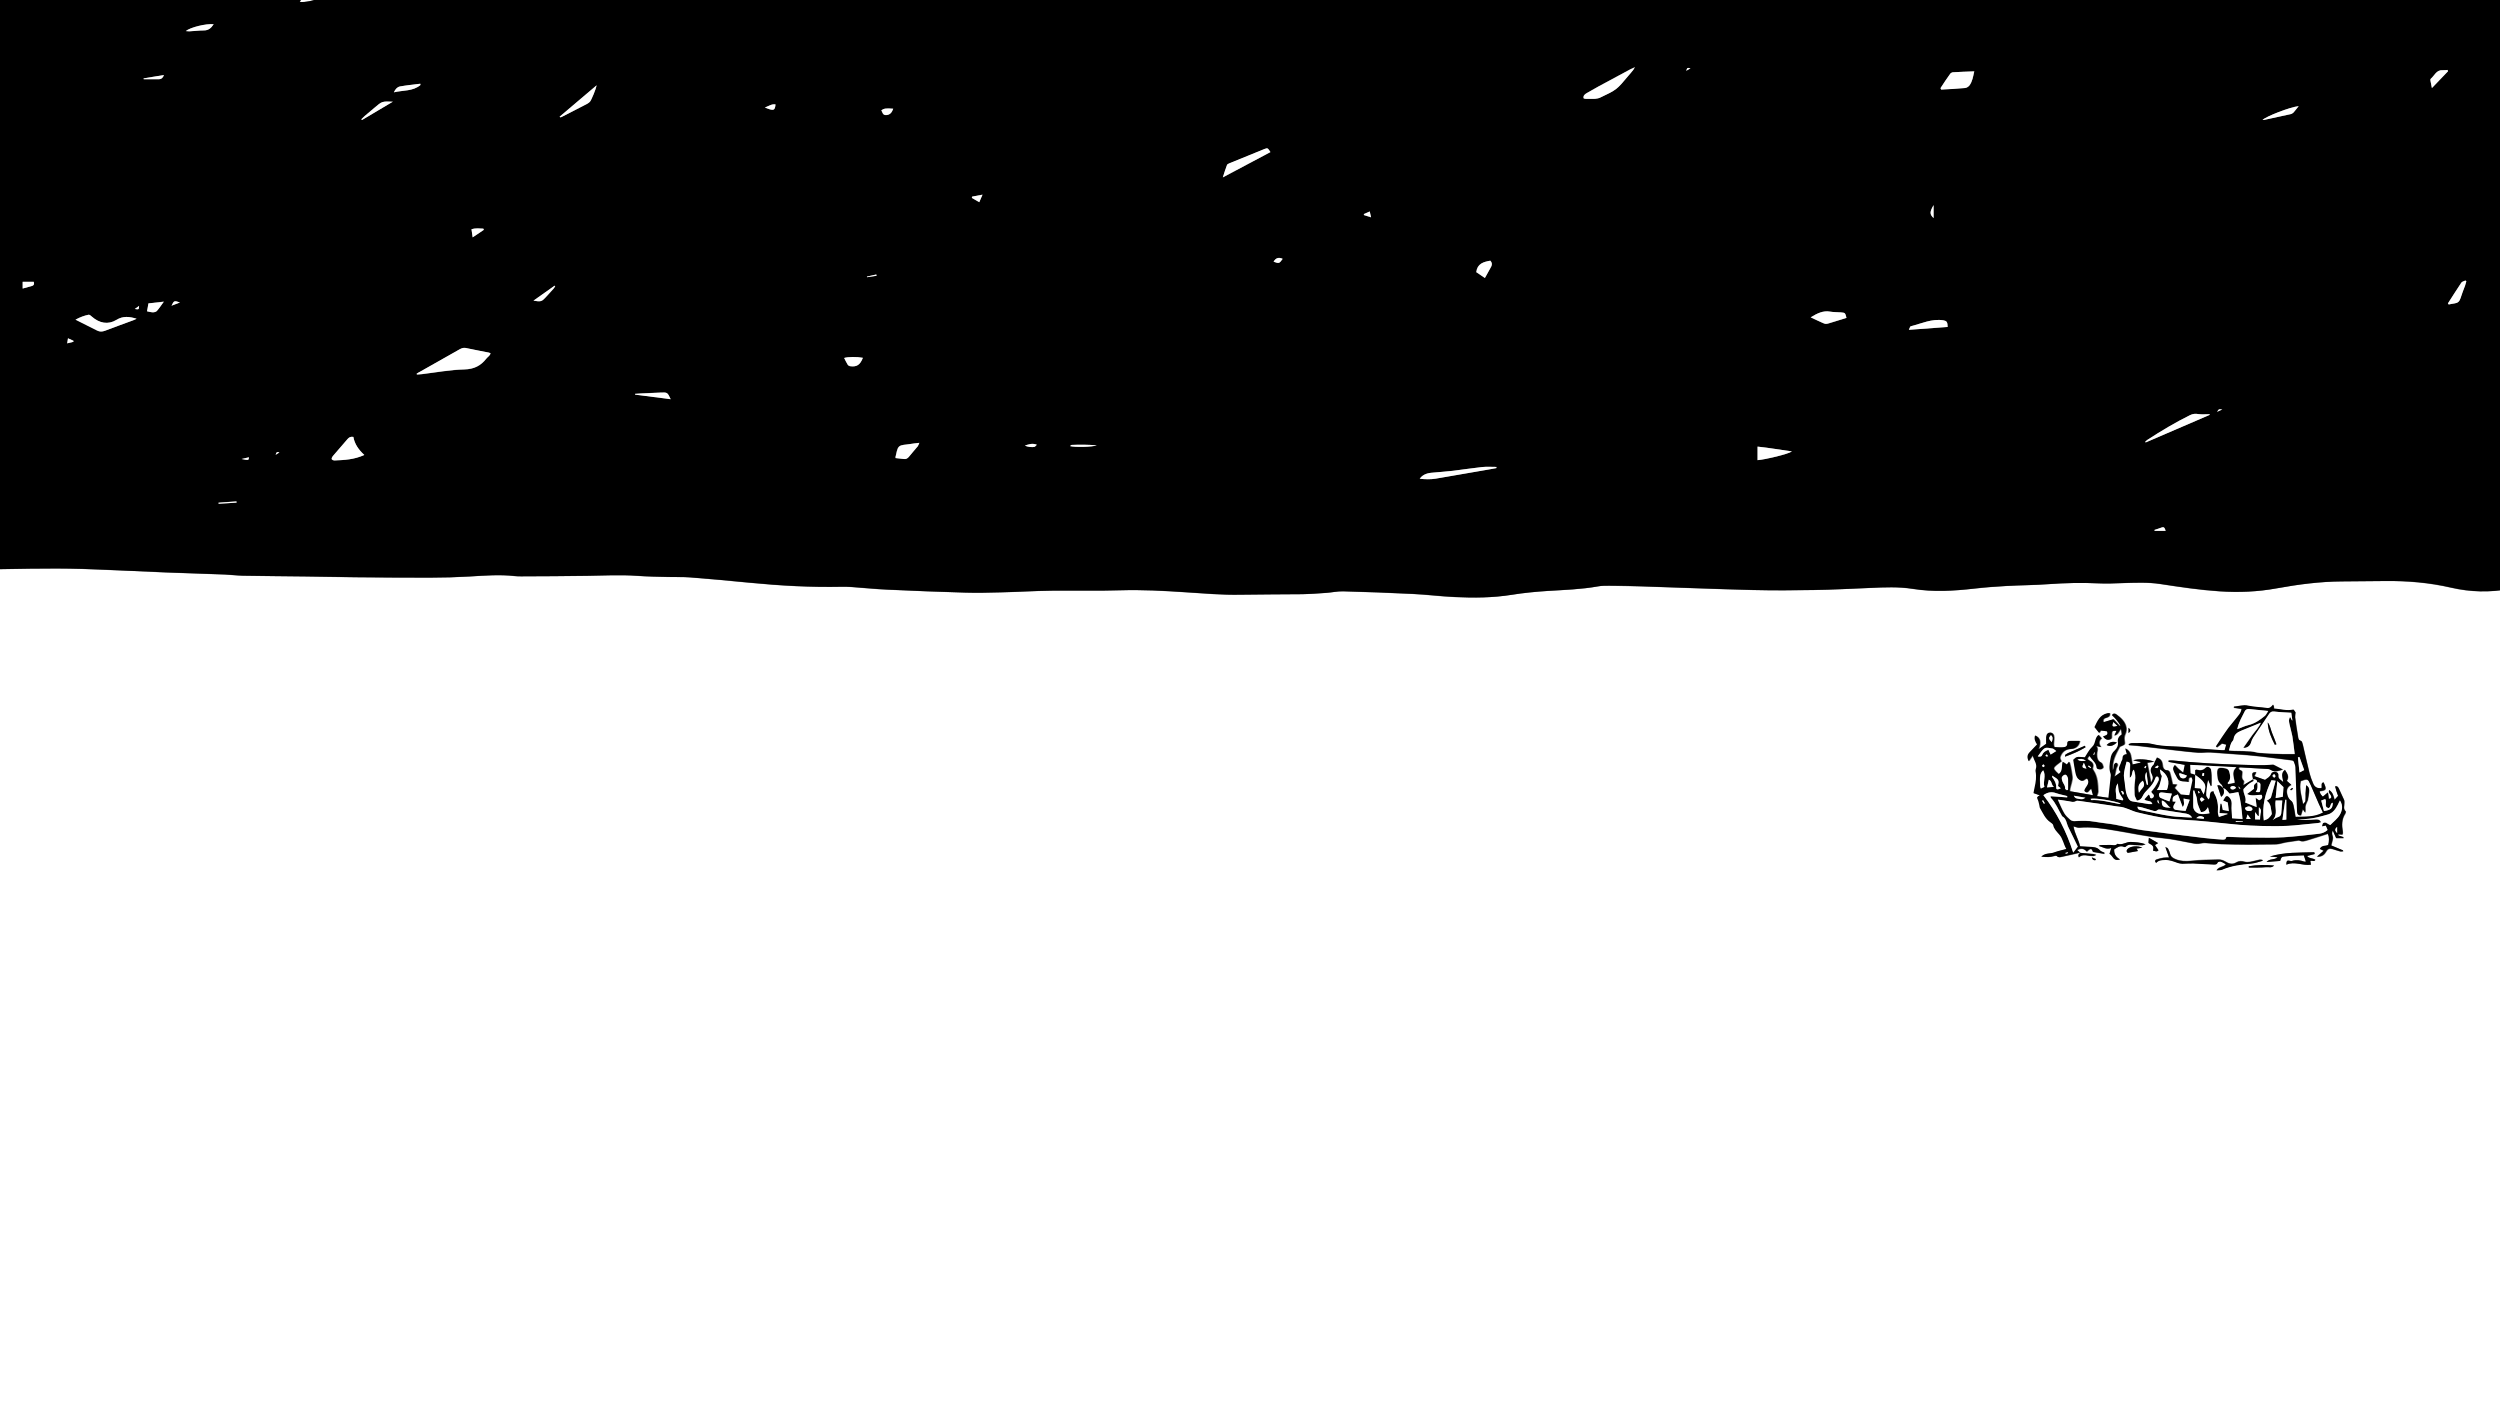 <?xml version="1.0" encoding="utf-8"?>
<!-- Generator: Adobe Illustrator 22.0.1, SVG Export Plug-In . SVG Version: 6.00 Build 0)  -->
<svg version="1.1" id="Livello_1" xmlns="http://www.w3.org/2000/svg" xmlns:xlink="http://www.w3.org/1999/xlink" x="0px" y="0px"
	 viewBox="0 0 1920 1080" style="enable-background:new 0 0 1920 1080;" xml:space="preserve">
<rect x="0" y="0" width="1920" height="1080" fill="#808080" stroke="none"/>
<style type="text/css">
	.st0{fill:#FFFFFF;}
</style>
<g>
	<g>
		<path class="st0" d="M1998.9,449.2c0,212.3,0,424.5,0,636.8c-726.7,0-1453.5,0-2180.3,0c0-363.4,0-726.9,0-1090.6
			c1.4,0,2.8,0,4.3,0c724.2,0,1448.4,0,2172.6,0c1.1,0,2.6-0.9,3.5,0.7c-1.5,0-3.1-0.1-4.6-0.1c-579.5,0-1159,0-1738.5,0
			c-3.8,0-7.3,0.5-10.6,2.5c-3.5,2-11.2,3.4-14.9,3.1c0.9-1.7,1.7-3.3,2.8-5.5c-2.2,0-3.7,0-5.2,0C193.9-4,160-4,126-4
			C70.4-4,14.8-4-40.9-4c-8.2,0-16.4-0.4-24.5,1.5c-0.7,0.2-2.1,0.1-2.1-0.1c-0.5-2.1-2.2-1.4-3.3-1.4c-35.4,0-70.8,0-106.1,0
			c-1.1,0-2.2,0.2-3.7,0.3c0,2.1,0,4,0,5.9c0,137.9,0,275.8,0,413.8c0,8.1,0,16.1,0,24.2c0,4.3,1.3,6,5.4,7.2c3.3,1,6.6,0.5,9.9-0.4
			c5.8-1.6,11.6-3.2,17.5-4.7c2.6-0.6,5.3-1.1,7.9-1.2c12-0.2,24.1-0.2,36.1-0.4c9.7-0.1,19.5-0.3,29.2-0.7
			c17.4-0.7,34.8-1.6,52.2-2.2c15.1-0.5,30.2-0.8,45.4-1c13.3-0.1,26.7-0.2,40,0.2c21.4,0.7,42.8,1.8,64.1,2.7
			c15.1,0.6,30.2,1,45.3,1.6c4.6,0.2,9.2,0.8,13.8,0.9c16.1,0.3,32.3,0.4,48.4,0.6c12.8,0.2,25.6,0.5,38.4,0.6
			c19,0.2,37.9,0.4,56.9,0.3c10.2,0,20.5-0.3,30.7-0.9c11.5-0.7,23-1.6,34.5-0.3c1.7,0.2,3.3,0.2,5,0.2c16.8-0.1,33.6-0.1,50.4-0.4
			c12.8-0.2,25.6-0.9,38.4,0c8.2,0.6,16.4,0.7,24.6,0.9c5.4,0.1,10.8-0.2,16.1,0.3c15.3,1.2,30.6,2.6,45.9,4.1
			c23.5,2.3,47,3.6,70.6,3.1c2.6-0.1,5.1,0,7.7,0.2c9.1,0.7,18.1,1.6,27.2,2c20.1,0.9,40.2,1.7,60.3,2.3c9,0.3,17.9,0,26.9-0.2
			c12.9-0.3,25.9-1.1,38.8-1.3c17.8-0.3,35.6,0.2,53.4-0.3c16.6-0.5,33,0.4,49.5,1.5c14.2,0.9,28.4,2.2,42.6,1.9
			c15.8-0.3,31.5-0.2,47.3-0.4c6.1-0.1,12.3-0.5,18.4-1c4.3-0.3,8.7-1.3,13-1.2c17.8,0.5,35.6,1.1,53.4,2c10.9,0.5,21.7,2,32.6,2.4
			c14.5,0.7,28.9,0.5,43.3-1.7c9.2-1.5,18.6-2.4,27.9-3c12.9-0.8,25.9-1.2,38.6-3.5c2.8-0.5,5.6-0.6,8.4-0.5
			c8.3,0.1,16.7,0.3,25,0.5c28.6,0.9,57.1,2.1,85.7,2.8c15.5,0.4,31,0.2,46.5,0c14.5-0.3,28.9-1,43.4-1.6c10.9-0.5,21.8-1,32.6,0.7
			c15.9,2.5,31.7,1.6,47.5-0.2c8.1-0.9,16.3-1.5,24.5-2c10.7-0.6,21.5-0.6,32.3-1.4c12.9-1,25.8-1.3,38.8-0.6
			c5.9,0.3,11.8,0,17.7-0.2c9.9-0.3,19.7-0.8,29.5,0.7c15.1,2.3,30.1,4.6,45.4,5.6c14.8,1,29.5,0.3,44-2.3c16.5-3,33.2-5.2,50-5.3
			c11-0.1,22-0.2,33.1-0.3c17.1-0.2,34.1,1.3,50.8,5.1c14.8,3.4,29.7,3.8,44.6,1c12.4-2.3,24.8-4.1,37.3-5
			C1976,446.4,1987.5,446.9,1998.9,449.2z M1597.9,655c-1.1,0.8-2.3,1.6-1.3,3.6c2.2-2.1,4.7-1.8,7.2-1.3c1.2,0.2,2.5,0.3,3.8,0.3
			c0.6,0,1.2-0.4,2.4-0.9c-1.3-0.4-1.9-0.7-2.5-0.7C1604.3,655.6,1601.1,655.3,1597.9,655c-0.8-0.6-1.5-1.2-2.4-1.9
			c3.2-1.9,5.5-1,7.4,1.2c0.9-0.7,1.6-1.6,2.4-1.9c1.5-0.5,1.8,0.8,2.2,1.9c0,0.1,0.2,0.2,0.3,0.2c2.8,0.5,5.6,1,8.4,1.5
			c0.1-0.3,0.2-0.6,0.3-0.9c-1.2-0.6-2.7-0.9-3.5-1.8c-2.2-2.6-5.1-2.6-8.1-2.7c-2.4-0.1-4.8-0.3-7.2-0.4c-1.2-5.5-4.3-9.9-5-15.3
			c1.8,0.5,3.1,1.2,4.4,1c9.2-0.9,18.2,0.6,27.1,2.1c12.2,2,24.3,4.8,36.7,5.9c8.2,0.8,16.4,2.8,24.6,4.2c1.1,0.2,2.3,0.2,3.4,0.1
			c1.5-0.1,3-0.6,4.5-0.6c4.1,0.2,8.2,0.7,12.3,0.9c7,0.2,14.1,0.4,21.1,0.4c6.7,0,13.5-0.1,20.2-0.2c1.1,0,2.3-0.1,3.4-0.3
			c1.7-0.3,3.4-0.9,5.2-1.2c2.9-0.5,5.8-0.9,8.7-1.3c0.6-0.1,1.4-0.3,1.9-0.1c2.3,1.2,4.5,0.2,6.7-0.4c5-1.5,10-3.1,15.1-4.8
			c1.3,2.9,1,5.7,0.3,8.6c-2.2,0.9-5.1,0.1-6.4,3c0.9,0.4,1.7,0.8,2.9,1.4c-1.8,1.6-3.2,2.9-5.2,4.6c4,0.1,5.9-1.8,7.2-4.1
			c1.2-2.1,2.8-2.4,4.8-1.8c2,0.6,3.9,1.3,5.9,1.8c0.7,0.2,1.5-0.1,2.2-0.1c0-0.2,0-0.5,0-0.7c-3-1.2-6-2.5-9.1-3.8
			c0.5-2,1.1-3.7,1.3-5.5c0.2-1.7-1.5-3.4-0.1-5.9c1.1,2.3,1.9,4.1,2.6,5.8c2,0,3.8,0,5.5,0c0-0.3,0.1-0.6,0.1-0.8
			c-1.3-0.4-2.5-0.8-3.8-1.2c-0.1,0-0.1-0.4-0.2-0.9c1.1,0.1,2.1,0.2,3.1,0.2c0.2-0.5,0.4-0.7,0.4-0.9c0-0.5,0.1-1,0-1.5
			c-0.9-4.8-1-9.4,1.9-13.7c0.3-0.5,0.5-1.5,0.3-1.8c-2.1-2-0.9-4.3-1-6.5c0-0.7,0-1.6-0.2-2.2c-1.3-2.9-2.6-5.8-4-8.7
			c-0.5-0.9-0.9-2.2-2.9-1.7c0.3,1.2,0.6,2.4,1,3.6c0.4,1.2,0.8,2.4,1.3,3.7c-0.9,1-1.6,1.8-2.7,3c-0.8-3.2-1.4-5.8-4.1-7.5
			c-0.9,1.9,0.6,2.8,1.2,4c0.9,1.7,0.4,2.6-1.5,2.8c-0.2-1.6-0.4-3-0.7-5c-1.6,1.3-2.7,2.3-3.9,3.3c-1.3-1.3-2.5-2.4-2.4-4.2
			c5.2-0.7,5.5-1.3,2.9-6.9c-2.3,0.9-1.1,3.1-1.5,4.5c-3.1,0.4-5.3-0.7-6.4-3.4c-1.1-2.7-2.2-5.5-2.9-8.3
			c-1.8-7.2-3.4-14.5-5.1-21.7c-0.3-1.1-0.7-2.8-1.4-2.9c-2.1-0.5-2-2-2.3-3.5c-0.8-4.8-1.6-9.6-2.2-14.4c-0.2-1.4,0.2-2.8,0.3-4
			c-0.6-0.8-1.2-1.7-1.5-2.1c-5.5,1.3-10.2-0.5-15.1-0.8c0-0.8,0.1-1.2,0-1.5c-0.1-0.4-0.3-0.7-0.6-1.5c-1.4,1.8-2.6,2.9-4.7,2.6
			c-4.8-0.7-9.8-0.7-14.5-1.8c-3.8-0.8-7.2,0.5-10.8,0.7c-0.1,0-0.1,0.4-0.2,0.9c2,0.3,3.9,0.6,6,0.9c-0.4,3.4-2.7,5.4-4.5,7.7
			c-1.8,2.4-3.8,4.5-5.6,6.9c-1.8,2.3-3.4,4.8-5,7.2c-1.6,2.3-3.1,4.6-4.6,7c0.3,0.2,0.5,0.5,0.8,0.7c1.2-0.9,2.5-1.9,3.8-2.9
			c1,0.2,2.1,0.5,3.3,0.8c-0.4,1.5-0.8,2.8-1.2,4.3c-0.9,0-1.7,0.1-2.4,0c-8.8-0.7-17.7-1.1-26.4-2.2c-8.8-1.1-17.8-0.3-26.6-2.5
			c-5.1-1.3-10.7-0.6-16.1-0.7c-0.7,0-1.5,0.5-2.2,0.7c0,0.3,0.1,0.5,0.1,0.8c2.1,0.2,4.2,0.3,6.3,0.5c9.5,1.1,19.1,2.3,28.6,3.4
			c6.1,0.7,12.2,1.4,18.4,1.9c3.2,0.2,6.4-0.4,9.5-0.2c6,0.3,11.9,1,17.9,1.3c14.2,0.8,28.3,2.7,42.4,4.5c3.9,0.5,3.3,0.1,4.7,4.4
			c0.2,0.7,0.2,1.5,0.2,2.3c0.2,6.6,0.4,13.3,0.7,19.9c0.1,4.2,0.3,8.4,0.5,12.7c0.1,1.7,0.4,3.4,3,3.2c0.4-1.4,0.9-2.9,1.4-4.6
			c0.7,1,1.3,1.7,1.8,2.5c0.5-1.7,0-3.3,0.2-4.8c0.3-1.7,1.3-3.2,1.9-4.9c0.1-0.2,0-0.5,0.1-0.8c0.3-1.7,0.6-3.5,0.8-5.2
			c0.1-1.8,0.2-3.7-2.2-5.3c-0.2,2.4-0.4,4.2-0.5,6.1c-0.1,2,0.1,4.1-0.1,6.1c-0.1,0.6-0.9,1.2-1.8,2.3c-1.2-6.5-3.1-11.9-1.8-17.7
			c5.2-1.9,5.4-1.9,7.6,2.9c2.2,4.9,4.2,9.9,6.4,14.8c1,2.2,2,4.3,3.1,6.5c-6.8,3.7-14,3-21.1,3.3c-0.5-3.1-0.9-5.9-1.5-8.6
			c-0.3-1.3-0.8-2.9-1.8-3.7c-2.2-1.6-3-3.8-3.3-6.2c-0.3-2.7,0.7-4.9,3.4-6.1c-1.4-1.2-2.4-2.2-3.5-3.1c2.2-3.4,0.2-5.8-1.4-8.4
			c-3.6,2.7-1.7,5.9-1.3,9.4c-1.8-1.9-4.1-2.4-3.8-5.1c0.1-1.2-0.3-2.3-1.7-2.6c-1.5-0.4-3.2-0.1-3.7,1.3c-1,2.6-3.3,3.6-4.8,4.7
			c-2.9-1-5.4-2-8.2-2.9c0.6-1.2,1.1-2,1.5-3c-2.5-0.1-3.2,0.4-3.1,2.2c0.1,1.1,0.4,2.2,0.6,3.3c0,0,0.1-0.1,0.1-0.1
			c-2.4,1.5-4.9,2.9-7.4,4.4c0.1-1.1,0.8-2.9,0.3-3.4c-2.4-2.2-0.9-4.8-1.1-6.8c-0.4-1.8-3.1-1-2.6-3.2c0.3-0.1,0.7-0.3,1-0.3
			c7.3,0.4,14.6,0.8,21.8,1.3c0.7,0,1.4,0.5,2.1,0.9c2.8,1.7,5.4,0.6,8.9-0.5c-2.9-1.5-5-2.6-7.2-3.7c-0.3-0.2-0.8-0.1-1.1,0
			c-7.8,0.7-15.6,0.2-23.4,0c-17.7-0.4-35.3-1.5-52.9-3.3c-1-0.1-2.1,0-3.1,0c0,0.4,0,0.7-0.1,1.1c4.1,0.7,8.3,1.5,12.5,2.3
			c-0.4,2-0.7,3.7-1.2,6c-1.5-1.2-2.6-2-3.6-2.9c-1-0.9-1.8-2-2.8-3c-2,2.7-2,3.3,1.9,10.1c1.9,3.5,5.6,1.9,8.6,3
			c0.1-1.9-0.3-3.7,2.3-3.7c0.2,0.9,0.8,1.9,0.7,2.7c-0.7,3.7-1.6,7.4-2.4,11.1c-2.1-0.2-4.5-0.3-6.6-0.5c-1.6-1.8-3.1-3.4-4.7-5.1
			c0.5-0.7,1.1-1.5,1.9-2.6c-1.6-0.1-2.8-0.2-3.4-0.2c-0.7-3.3-1.3-6.1-2.1-8.9c-0.2-0.7-1.1-1.8-1.7-1.8c-3.2,0.1-3.8-2.2-4-4.5
			c-0.3-2.6-1.5-4.2-4.2-5.4c-0.6,1.2-1.3,2.3-1.8,3.5c-0.4,0.8-0.4,1.8-1,2.3c-2.4,2.2-2.5,4.7-1.1,7.3c1.1,2.1,0.8,3.8-0.7,6.2
			c-1.1-5.5-2-10.3-2.9-15.2c1.5-0.2,3-0.5,5.2-0.8c-3.8-1.9-13-2.5-16.1-1c1.9,0.4,3.7,0.7,5.6,1.1c0,0.2,0,0.4,0.1,0.6
			c-2,0.4-4,0.9-6.2,1.4c-0.4-2.5-0.8-4.7-1.2-7c-0.5-2.4-1.9-4.1-4.3-5.4c0.4,1.4,0.8,2.8,1.2,4.5c-2.5,0.1-3.3,1.3-3.3,3.5
			c0,0.9-0.8,1.8-1.1,2.8c-0.6,2.5-3.2,4.9-0.3,7.4c-1.5,1.2-2.8,2.1-4.7,3.5c0.5-2.4,0.9-4.1,1.2-5.8c0.2-1.6,2.6-3.3,0-4.9
			c-2.6,1.1-1.1,3.8-2.5,5.7c-0.8-6.9,2.3-12.2,5.2-17.7c0.2-0.4,0.9-0.5,1.3-0.7c2.7-1.2,2.9-1.3,2.4-4.3c-0.3-1.8-0.1-3.3,0.7-5.1
			c0.7-1.5,1-3.5,0.6-5.2c-0.9-4.4-4.1-7.2-7.6-9.8c-1-0.8-2.3-1.1-3.3,0.6c1.3,1.3,2.6,2.6,3.7,3.9c1,1.3,1.9,2.7,2.8,4.1
			c-0.2,0.1-0.3,0.2-0.5,0.3c-1.6-1.7-3.1-3.3-4.9-5.2c-2.5,0.7-5,1.5-7.6,2.3c-0.7-2.3,0.7-3,2.2-3.4c1.8-0.5,2.9-1.3,2.7-3.5
			c-0.7,0-1.2-0.1-1.7,0c-6.1,1.2-7.9,6.2-10.1,10.7c1.3,1.6,2.4,3,3.6,4.5c0.4-0.6,0.8-1.2,1.3-1.9c1.6,0.2,3.2,0.4,4.7,0.6
			c1.4,3.4-1.7,3.1-3.1,4c1.8,2.3,3.2,2.9,5.2,2.3c2.2-0.7,1.4-2.4,1.5-3.9c0.1-2.8,0.3-2.9,3.7-2.8c-0.5,1.1-1,2.2-1.7,3.7
			c3.1-0.6,3.4-3.3,5.2-5.1c0.2,1.7,0.3,2.9,0.5,4.2c-2.1,1.4-3.3,3.4-2.9,5.8c0.5,2.7-0.8,5-2.3,6.4c-2.2,1.9-3,4-3.4,6.6
			c-0.6,3.8-1.2,7.6,0.1,11.4c0.2,0.6,0.1,1.3,0.1,1.9c-0.6,5.4-1.1,10.8-1.8,16.6c-2.9-0.4-6-0.9-8.9-1.3c0.4-1.5,1-2.5,1-3.6
			c-0.2-5.6-0.3-11.3-3.6-16.2c-0.3-0.5-0.7-1.3-0.6-1.7c1-2.8,0-4.5-2.6-5.9c-1.9-1-1.7-1.8,0.2-3.6c1.5,3.1,5.1,4.9,5.4,8.9
			c0.1,1.5,2.2,1.7,3.6,1.4c0.7-0.1,1.8-1.2,1.6-1.7c-0.3-1.2-0.8-3-1.8-3.4c-2.9-1.3-3.1-3.8-3.2-6.2c-0.1-2.1,1.4-4.1-0.4-6.5
			c1.7,0.4,2.7,0.6,3.7,0.9c-2-2.5-2-4.7,0.4-6.8c-0.9-0.9-1.5-1.6-2.4-2.6c-3,2.4-2,6.6-4.8,9.1c-2.4,2.2-3.9,5.4-5.7,8.1
			c-6.3-0.6-6.3-0.6-8.9,1.9c0.5,3.3,0.9,6.6,1.7,9.9c0.5,2.4,1.3,4.8,4,6c2.3,1,3.1-1.3,4.9-1.5c3,4-1.7,6.4-2.1,9.5
			c2.8,3.1,3.4-1.1,5.3-1.6c0.4,1.6,0.8,3,1.3,4.9c-6.3-1.1-11.9-2.1-17.8-3.1c0.2-4.3,2.5-7.7,1.9-11.6c-0.5-3.7-1.6-10.7-2.5-11
			c-0.6,0.7-1.2,1.4-1.7,2.1c-1.1-0.7-2-1.3-3.1-2.1c-1,3.3,0.3,7.1-3.1,9.5c-0.7-0.6-1.4-1.3-2.1-2c-2.2-2.2-2.1-2.9,0.3-4.9
			c1.3-1,2.6-2,3.9-3c-0.7-1.4-1.4-2.2-0.8-3.7c1.5-3.6,3.9-5.5,8-5.7c3.8-0.1,6.4-2.4,7-6.2c-2.6,0-5.1,0-7.7,0
			c-1.1,0-2.1,0.5-2,1.8c0.2,2.6-1.7,3-3.5,3.1c-2.1,0.2-4.3-0.1-6.4-0.2c-0.2-0.7-0.5-1.2-0.5-1.7c-0.1-0.8,0-1.5,0.1-2.3
			c0.1-1.1,0.3-2.3,0.2-3.4c-0.1-2.3-1.3-3.7-3.1-3.7c-1.6,0-2.8,1.1-3,3.4c-0.2,1.9,0,3.8,0,5.2c-2.1,1.5-3.8,2.6-5.8,4.1
			c2.1-5.5,1.2-8.7-2.7-10.5c-0.9,2.6,0,4.7,1.5,6.9c-1.9,2-3.8,3.9-5.6,5.9c-2,2.1-2.2,4.2-0.8,7c0.9-1.3,1.7-2.5,3.1-4.4
			c0.9,3.9,3.7,6.5,2.4,10.3c-0.2,0.6-0.3,1.3-0.2,1.9c0.8,4.1,0.2,8.1-0.7,12.1c-0.4,1.6-0.6,3.2-0.9,4.6c1.7,0.6,3,1.1,4.8,1.7
			c-1.7,0.9-2.5,1.4-1.7,2.9c0.7,1.3,0.9,2.8,1.3,4.3c0.2,0.9,0.1,1.9,0.6,2.6c2.3,3.9,4.1,8.2,8,10.9c0.8,0.6,2,1.3,2.1,2.1
			c0.6,3.1,2.8,5.1,4.7,7.3c2.8,3.2,3.2,7.3,5.4,11.1c-3.6,1-6.7,1.6-9.6,2.7c-2.9,1.1-6.6,0.1-9.7,3.2c3.8,0.4,6.6,0.5,9.5-0.4
			c0.8-0.2,2.1-0.4,2.4-0.1c1.2,1.4,2.6,0.9,3.9,0.6C1588.5,657.2,1593.2,656.1,1597.9,655z M1737.7,661.1c-0.1-0.3-0.1-0.6-0.2-0.9
			c-2.1-0.4-2.1-0.2-4.6,0.4c-3,0.7-6.3,1.8-9,1c-2.5-0.7-4.5-0.7-6.4,0.5c-3.2,1.9-5.7,1-8.5-0.7c-1.5-0.9-3.3-1.5-5-1.5
			c-7,0.1-14.1,0.2-21.1,1c-4.2,0.4-8,0.4-11.9-1.2c-2.2-0.9-3.8-1.9-4.4-4.3c-0.3-1.3-0.9-2.7-1.6-3.9c-0.3-0.5-1.1-0.6-2-1.2
			c1,2.8,1.8,5.2,2.8,8c-1.7,0.1-3,0-4.2,0.2c-1.9,0.4-3.7,0.8-5.5,1.4c-1,0.4-1.4,1.4-0.2,2.6c1.8-2.1,4.2-2.2,6.7-2.3
			c3.4-0.2,6.5,1.1,9.7,2.2c1.2,0.4,2.4,0.7,3.7,0.7c2.8,0,5.6-0.3,8.4-0.2c5.1,0.2,10.2,0.6,15.3,0.8c1.3,0.1,2.8,0.3,3.5-1.6
			c0.2-0.4,1.6-0.8,2.3-0.6c1.4,0.4,2.6,1.3,4,2c-1.9,2.4-5.2,1.6-7.2,4.7c1.9-0.2,3.2,0,4.2-0.5c7.2-3.1,14.7-4.1,22.4-4.7
			C1731.9,663,1734.8,661.8,1737.7,661.1z M1777.7,655.9c-0.1-0.5-0.2-0.9-0.3-1.4c-11.4,0.4-22.8-0.1-34.1,3.3
			c1.8,0.2,3.6,0.3,6,0.6c-2.7,2.4-6,0.7-8.5,3.6c4.1-0.3,7.3-0.5,10.4-0.8c1-2.9,1-3.2,3.8-3.5c4.8-0.5,9.6-0.5,14.4-0.8
			c0.6,1.9,1.1,3.2,1.6,4.8c-0.6,0-1,0.1-1.3,0c-3.1-1.1-6.2-1.5-9.4-0.5c-0.6,0.2-1.5-0.1-2.2-0.2c-1.9-0.4-2.1,0.8-2.1,3.1
			c6.3-2.9,12.4,1,18.9,0c-0.2-1.2-0.4-2.1-0.5-2.8c1.2-0.7,2.8,0.9,3.9-0.9c-1.9-1.6-4.8-0.9-6.4-3
			C1774,656.8,1775.9,656.3,1777.7,655.9z M1628.2,660c-3.2-1.7-4.8-4.1-4.5-7.6c2.3-1.4,4.5-3.3,7.5-1.9c0.4,0.2,1.2,0.1,1.4-0.2
			c2-2.2,4.5-1.3,6.8-1.2c1.9,0.1,3.8,0.2,5.8,0.2c0.6,0,1.2-0.3,2.6-0.8c-4.2-1.6-7.7-1.6-11.3-1.8c-3.6-0.2-6.7,2.7-10.3,1.4
			c-1.5,1.9-3.5,0.9-5.4,0.9c-2.5,0-5.1,0-7.6,0.1c-0.5,0-1,0.4-1.4,0.6c3.1,0.9,5.9,3.1,9.7,1.6c-0.4,1.3-0.8,2.7-1.4,4.5
			C1622.7,657,1623,662,1628.2,660z M1653.6,653.4c1.4,0,2.8,1.3,4.2-0.4c-0.9-1.4-1.8-2.6-2.7-4c0.8-0.5,1.4-0.9,2.4-1.5
			c-2.5-1.5-4.6-2.7-7.1-4.1c-0.2,1.7-0.3,2.9-0.3,4C1653.8,649.5,1654.1,650,1653.6,653.4z M1645.3,651.1c-3.6-1.9-9.5-1.1-11.3,1
			c-1.3,1.5-0.5,2.5,0.3,2.9c3-0.6,5.3-1,7.7-1.4c-0.3-0.7-0.6-1.2-1-1.9C1642.2,651.5,1643.3,651.3,1645.3,651.1z M1727,665.3
			c0,0.3,0.1,0.7,0.1,1c2.2,0,4.5,0,6.7,0c2.2,0,4.3,0,6.5-0.3c2.1-0.2,4.4,0.8,6.2-1.3C1740,664.1,1733.5,664.1,1727,665.3z
			 M1601.7,573.9c-0.2-0.4-0.4-0.8-0.5-1.1c-4.4,1.9-8.7,3.8-13.1,5.7c-0.7,0.3-1.3,0.7-1.9,1.2c-0.1,0.1-0.1,0.5-0.3,1.5
			C1591.7,579.1,1596.9,576.9,1601.7,573.9z M1625.8,570.3c-2.9-1.2-5.6-0.5-7.9,1.9C1621.2,573.9,1623.4,572.1,1625.8,570.3z
			 M1634.7,558.9c0,1.6,0,2.6,0,4.1C1636.5,561.6,1636.6,560.6,1634.7,558.9z M1609.3,660.6c0.1-0.3,0.2-0.6,0.3-0.9
			c-0.9-0.4-1.7-0.7-3.1-1.3C1607.1,660.6,1608.1,660.8,1609.3,660.6z M1761.1,605.8c-0.2-0.2-0.5-0.5-0.7-0.7
			c-0.5,0.4-1,0.8-1.5,1.2c0,0,0.4,0.5,0.6,0.7C1760.1,606.6,1760.6,606.2,1761.1,605.8z"/>
		<path d="M1998.9,449.2c-11.4-2.2-22.9-2.8-34.4-1.9c-12.5,0.9-25,2.7-37.3,5c-15,2.8-29.8,2.4-44.6-1c-16.7-3.9-33.6-5.3-50.8-5.1
			c-11,0.1-22,0.2-33.1,0.3c-16.8,0.1-33.5,2.3-50,5.3c-14.6,2.7-29.2,3.3-44,2.3c-15.2-1-30.3-3.3-45.4-5.6
			c-9.9-1.5-19.7-1-29.5-0.7c-5.9,0.2-11.8,0.5-17.7,0.2c-13-0.6-25.9-0.3-38.8,0.6c-10.7,0.8-21.5,0.8-32.3,1.4
			c-8.2,0.5-16.4,1-24.5,2c-15.8,1.8-31.6,2.8-47.5,0.2c-10.8-1.7-21.7-1.2-32.6-0.7c-14.5,0.6-28.9,1.4-43.4,1.6
			c-15.5,0.3-31,0.4-46.5,0c-28.6-0.7-57.1-1.9-85.7-2.8c-8.3-0.3-16.7-0.5-25-0.5c-2.8,0-5.7,0-8.4,0.5
			c-12.8,2.3-25.7,2.7-38.6,3.5c-9.3,0.6-18.7,1.5-27.9,3c-14.4,2.3-28.9,2.4-43.3,1.7c-10.9-0.5-21.7-1.9-32.6-2.4
			c-17.8-0.9-35.6-1.5-53.4-2c-4.3-0.1-8.7,0.9-13,1.2c-6.1,0.4-12.3,0.9-18.4,1c-15.8,0.2-31.5,0.1-47.3,0.4
			c-14.3,0.3-28.4-1-42.6-1.9c-16.5-1.1-33-2-49.5-1.5c-17.8,0.6-35.6,0.1-53.4,0.3c-12.9,0.2-25.9,1-38.8,1.3
			c-9,0.2-17.9,0.5-26.9,0.2c-20.1-0.6-40.2-1.3-60.3-2.3c-9.1-0.4-18.1-1.4-27.2-2c-2.6-0.2-5.1-0.2-7.7-0.2
			c-23.6,0.5-47.1-0.8-70.6-3.1c-15.3-1.5-30.6-2.9-45.9-4.1c-5.4-0.4-10.8-0.1-16.1-0.3c-8.2-0.2-16.4-0.3-24.6-0.9
			c-12.8-0.9-25.6-0.2-38.4,0c-16.8,0.3-33.6,0.3-50.4,0.4c-1.7,0-3.3,0-5-0.2c-11.5-1.3-23-0.4-34.5,0.3
			c-10.2,0.6-20.5,0.9-30.7,0.9c-19,0-37.9-0.1-56.9-0.3c-12.8-0.1-25.6-0.5-38.4-0.6c-16.1-0.2-32.3-0.3-48.4-0.6
			c-4.6-0.1-9.2-0.7-13.8-0.9c-15.1-0.6-30.2-1-45.3-1.6c-21.4-0.8-42.7-2-64.1-2.7c-13.3-0.4-26.7-0.4-40-0.2
			c-15.1,0.2-30.2,0.5-45.4,1c-17.4,0.6-34.8,1.5-52.2,2.2c-9.7,0.4-19.5,0.6-29.2,0.7c-12,0.2-24.1,0.1-36.1,0.4
			c-2.7,0-5.4,0.5-7.9,1.2c-5.8,1.4-11.6,3.1-17.5,4.7c-3.3,0.9-6.5,1.4-9.9,0.4c-4.1-1.2-5.4-2.9-5.4-7.2c0-8.1,0-16.1,0-24.2
			c0-137.9,0-275.8,0-413.8c0-1.9,0-3.8,0-5.9c1.5-0.1,2.6-0.3,3.7-0.3c35.4,0,70.8,0,106.1,0c1.2,0,2.9-0.8,3.3,1.4
			c0,0.2,1.4,0.3,2.1,0.1c8.1-2,16.3-1.5,24.5-1.5C14.8-4,70.4-4,126-4c33.9,0,67.9,0,101.8,0c1.5,0,3,0,5.2,0
			c-1.1,2.2-2,3.8-2.8,5.5c3.7,0.4,11.4-1,14.9-3.1c3.4-2,6.8-2.5,10.6-2.5c579.5,0,1159,0,1738.5,0c1.5,0,3.1,0.1,4.6,0.1
			C1998.9,147.2,1998.9,298.2,1998.9,449.2z M320,287c0.1,0.2,0.1,0.4,0.2,0.7c1.3-0.1,2.7-0.2,4-0.3c10.8-1.3,21.6-3.3,32.4-3.6
			c7.4-0.2,12.6-2.8,16.9-8.3c1.1-1.3,2.7-2.2,3.3-4c-0.5-0.3-0.8-0.6-1.2-0.6c-6-1.2-12-2.3-18-3.6c-1.8-0.4-3.2,0.2-4.7,1.1
			c-10.1,5.8-20.2,11.5-30.4,17.2C321.6,286,320.8,286.5,320,287z M1255.6,51.6c-1.6,0.7-2.5,1.1-3.4,1.5
			c-8.2,4.4-16.5,8.9-24.7,13.3c-3,1.7-6,3.4-9,5.1c-1.5,0.9-2.7,1.9-2.3,3.9c0.5,0.2,0.8,0.4,1.2,0.4c2.6,0,5.1,0.2,7.7,0
			c1.4-0.1,2.8-0.4,4-1c12.4-5.8,12.7-6.1,21.5-16.7c1.2-1.5,2.5-2.9,3.7-4.4C1254.6,53.3,1254.9,52.8,1255.6,51.6z M1490.3,67.7
			c0.2,0.4,0.4,0.8,0.6,1.1c6.1-0.4,12.2-0.7,18.3-1.2c1.2-0.1,2.7-1.1,3.5-2.1c2.1-3,2.7-6.7,3.6-10.7c-5.9,0.2-11.1,0.4-16.3,0.7
			c-0.8,0-1.8,0.6-2.2,1.2C1495.1,60.3,1492.7,64,1490.3,67.7z M104.9,244.8c-5.5-1.7-10.4-2.3-15.6,0.9c-6.4,3.9-13.1,2.5-18.8-2.5
			c-0.7-0.6-1.8-1.6-2.5-1.5c-3.3,0.7-6.5,1.8-10.1,3.8c6,3,11.3,5.6,16.5,8.3c2.1,1.1,4,1.1,6.2,0.2c7.2-2.8,14.4-5.3,21.6-8
			C103.2,245.7,104,245.2,104.9,244.8z M279.8,349.4c-4.5-4-7.5-8.5-8.5-13.8c-2.3-0.4-3.4,0.5-4.5,1.7c-3.7,4.4-7.6,8.7-11.3,13.1
			c-0.5,0.6-1.1,1.7-0.8,2.3c0.2,0.6,1.4,1,2.2,1C264.5,353.3,272.1,353,279.8,349.4z M975.7,116.8c-2-3.2-2.1-3.3-4.5-2.3
			c-9,3.6-18,7.3-27,11c-0.7,0.3-1.6,0.7-1.8,1.3c-1.1,2.9-2,5.8-3.2,9.5C951.8,129.5,963.7,123.2,975.7,116.8z M1697.1,318.6
			c-0.1-0.2-0.1-0.4-0.2-0.5c-2.9,0-5.8,0.3-8.6-0.1c-2.3-0.4-4.2-0.2-6.3,0.8c-11.4,5.6-22.2,12.1-32.8,19c-0.6,0.4-1.1,1-1.7,1.5
			c0.1,0.2,0.3,0.3,0.4,0.5C1664.3,332.7,1680.7,325.7,1697.1,318.6z M1149.2,359.5c0-0.3,0-0.6,0-0.9c-3.7,0-7.4-0.3-11.1,0.1
			c-7.5,0.8-15,2-22.5,2.9c-5.5,0.6-11,1-16.5,1.5c-4,0.4-7,1.9-8.8,4.6c4.2,0.4,8.2,0.6,12.3-0.1c13.5-2.4,27-4.7,40.5-7
			C1145.2,360.2,1147.2,359.8,1149.2,359.5z M1390.6,243.7c2,1,3.4,1.7,4.7,2.3c8.5,3.7,5.1,3.5,13.8,1c3-0.9,6-1.8,9-2.8
			c-1-3.9-1-4-4.2-4.2c-2.8-0.2-5.7-0.2-8.4-0.6C1400.1,238.4,1395.8,240.6,1390.6,243.7z M1349.8,353.4c6.2-0.4,23.7-4.7,26.4-6.7
			c-9-1.3-17.6-2.8-26.4-3.7C1349.8,346.7,1349.8,349.9,1349.8,353.4z M429.8,89.6c0.1,0.2,0.2,0.3,0.4,0.5c0.3-0.1,0.7,0,1-0.2
			c6.6-3.4,13.2-6.7,19.8-10.2c0.8-0.4,1.5-1,2.1-1.6c1.2-1.4,4.8-10.1,5.1-12.6C448.6,73.7,439.2,81.6,429.8,89.6z M1495.8,251.1
			c0-3.8-0.7-4.7-3.3-5.1c-8.9-1.4-16.8,2.5-25.1,4.6c-0.5,0.1-0.7,1.3-1.4,2.7C1476.5,252.6,1486.1,251.9,1495.8,251.1z
			 M687.8,351.8c2.1,0.2,4.1,0.4,6.1,0.7c1.7,0.2,2.9-0.3,4-1.6c2.3-2.7,4.7-5.4,6.9-8.2c0.5-0.6,0.7-1.4,1.2-2.6
			c-3,0.4-5.4,0.6-7.7,1c-2.7,0.5-6.2,0.3-7.9,1.9c-1.8,1.6-1.9,5.1-2.7,7.8C687.7,350.9,687.8,351,687.8,351.8z M1880,233
			c0.2,0.3,0.4,0.6,0.5,0.9c1.5-0.3,2.9-0.7,4.4-0.8c2.5-0.3,3.8-1.5,4.6-3.9c1-3.3,2.4-6.5,3.5-9.7c0.4-1.1,0.7-2.3,1-3.4
			c-0.2-0.2-0.4-0.4-0.7-0.6c-1,0.5-2.5,0.8-3.1,1.6C1886.8,222.3,1883.4,227.7,1880,233z M1963.2,82.6c-3.9,1-7.4,1.9-10.7,2.9
			c-0.5,0.1-1.1,0.8-1.2,1.4c-0.6,2.6-1,5.2-1.5,7.7c5,1.8,5,1.8,7.5-1.8c0.4-0.5,0.7-1,1.1-1.6C1960,88.6,1962.1,86.3,1963.2,82.6z
			 M1140.4,213.5c1.8-3.3,3.4-6,4.8-8.8c0.9-1.6,0.6-3.1-0.7-4.5c-5.2,1-10,2.2-10.8,8.8C1135.7,210.3,1137.8,211.7,1140.4,213.5z
			 M-46.6,358c-2.5,3.7-5.8,5.5-10.2,4.3c-0.7,0.9-1.4,1.6-2,2.4c-0.2,0.3-0.2,0.7-0.4,1.5c8-0.5,15.5-2.2,23.1-4.5
			C-39.5,360.4-43,359.2-46.6,358z M1765.4,81.5c-6.8,0.8-25.3,8-27.7,10.6c0.4,0,0.8,0.1,1.2,0c6.7-1.4,13.5-2.9,20.2-4.4
			c0.8-0.2,1.7-0.6,2.3-1.2C1762.6,85.1,1763.7,83.5,1765.4,81.5z M1880.1,54.7c-0.1-0.3-0.3-0.6-0.4-0.9c-1.2,0.1-2.5,0.3-3.7,0.2
			c-4.9-0.3-6.3,4.2-9.2,6.6c-0.3,0.2-0.3,1-0.2,1.5c0.3,1.6,0.6,3.1,1.1,5.6C1872.3,62.9,1876.2,58.8,1880.1,54.7z M515.1,306.6
			c-2.4-5.1-2.7-5.3-7.2-5.2c-5.2,0.2-10.4,0.5-15.7,0.7c-1.5,0.1-3,0.2-4.5,0.3c0,0.2,0,0.4,0.1,0.6
			C496.8,304.2,505.8,305.4,515.1,306.6z M662.7,274.8c-4.6-0.9-11.5-0.8-14.4,0.2c0.9,1.7,1.7,3.4,2.7,5.1c0.3,0.6,1.1,1.1,1.8,1.2
			C657.9,282,660.5,280.3,662.7,274.8z M-69.3,349.1c-3.7,0.7-6.4,1.2-9.1,1.9c-0.8,0.2-1.9,0.9-2,1.5c-0.5,3-1.1,6.2,0.1,9.7
			C-75.7,358.5-72.1,354.8-69.3,349.1z M301.7,78.1c-8.2-0.3-8.3-0.3-14,4.5c-2.5,2.1-5.1,4.3-7.6,6.4c-0.9,0.8-1.8,1.7-2.6,2.5
			c0.2,0.2,0.3,0.4,0.5,0.6C285.9,87.5,293.8,82.8,301.7,78.1z M164.1,18.6c-5.9-0.6-18.1,2.4-21.4,5.2c1.1,0.1,1.9,0.3,2.7,0.2
			c3.7-0.2,7.4-0.7,11.1-0.7C160,23.4,162.2,21.6,164.1,18.6z M114,233c-0.4,2.2-0.7,4-1,6c1.8,0.3,3.2,0.8,4.5,0.8
			c1,0,2.4-0.3,3.1-1.1c1.7-2,3.2-4.2,5.3-7.1C121.4,232.2,117.9,232.5,114,233z M322.9,65.3c0-0.3-0.1-0.7-0.1-1
			c-5.3,0.7-10.5,1.2-15.7,2.1c-1.9,0.3-3.4,2-4.6,4.5C309.7,69.2,317.1,70.2,322.9,65.3z M409.7,230.9c5.6,1,6.4,0.7,9.3-2.4
			c2.1-2.3,4.2-4.5,6.2-6.8c0.5-0.6,0.8-1.3,1.2-1.9c-0.2-0.1-0.3-0.2-0.5-0.3C420.7,223.1,415.5,226.8,409.7,230.9z M17.4,221.6
			c2.6-0.7,4.9-1.3,7.2-2c1.7-0.6,1.8-1.8,1.3-3.2c-2.9,0-5.6,0-8.5,0C17.4,218.3,17.4,219.7,17.4,221.6z M371.6,176.5
			c-0.1-0.3-0.2-0.6-0.4-0.9c-2.9-0.1-5.9-0.6-9.1,0.5c0.3,2,0.5,3.8,0.9,6.2C366.3,180.1,369,178.3,371.6,176.5z M686,83.5
			c-5.6-0.4-7.1-0.2-9.2,1.2c0.9,1.5,1,3.8,3.7,3.7C683.6,88.2,684.9,86.4,686,83.5z M110.3,60.2c0,0.2,0,0.5,0.1,0.7
			c4,0,8,0.1,12,0c1.6-0.1,2.7-1.1,3.6-3.2C120.4,58.5,115.4,59.3,110.3,60.2z M842.3,342c-6.4-0.5-12.9-0.6-19.3-0.3
			c-0.4,0-0.7,0.5-1.2,0.9C824.9,343.5,839.1,343.4,842.3,342z M746.6,151c-0.1,0.3-0.2,0.7-0.3,1c1.8,1,3.6,2.1,5.7,3.3
			c0.8-1.9,1.5-3.5,2.5-5.8C751.4,150.1,749,150.6,746.6,151z M587.4,82.6c1.8,0.6,2.7,1,3.6,1.3c3.4,1,4.2,0.4,4.6-3.7
			C592.8,79.7,590.7,81.3,587.4,82.6z M985.1,198.8c-3.1-1.5-5.3-0.7-7,2.2C982.4,202.5,982.4,202.5,985.1,198.8z M1485,157.5
			c-3.1,5.3-3.1,7.1,0,10C1485,164.3,1485,161.3,1485,157.5z M1663.2,407.7c-0.6-2-1.1-3.3-3-2.6c-1.9,0.6-3.7,1.3-5.6,1.9
			c0.1,0.2,0.1,0.5,0.2,0.7C1657.5,407.7,1660.1,407.7,1663.2,407.7z M787.1,342.2c1.6,0.9,5.6,1.5,7.4,0.9c0.6-0.2,1-0.8,1.8-1.6
			C792.8,340.1,790.1,341.3,787.1,342.2z M1047.4,164.4c0,0.3,0.1,0.5,0.1,0.8c1.6,0.5,3.2,1,5.4,1.7c-0.4-1.8-0.6-3-1-4.5
			C1050.2,163.2,1048.8,163.8,1047.4,164.4z M138.2,232.3c-4.5-1.6-4.5-1.6-6.5,2.5C134.1,233.9,136.2,233.1,138.2,232.3z
			 M181.7,386c0-0.3,0-0.6-0.1-1c-4.6,0.3-9.2,0.7-13.8,1c0,0.3,0,0.6,0.1,0.8C172.5,386.7,177.1,386.4,181.7,386z M51.6,263.7
			c2.1-0.5,3.4-0.9,4.8-1.2c0-0.3,0-0.5,0-0.8c-1.3-0.6-2.6-1.2-4.2-1.9C52,261.2,51.8,262.1,51.6,263.7z M-108,190.4
			c-0.4,0.2-0.8,0.4-1.2,0.7c0.1,1.3,0.3,2.6,0.5,4.4c1.4-0.6,2.3-1,3.3-1.5C-106.4,192.6-107.2,191.5-108,190.4z M673.2,211.8
			c-0.1-0.3-0.1-0.7-0.2-1c-2.4,0.5-4.8,1.1-7.2,1.6c0,0.2,0.1,0.4,0.1,0.5C668.3,212.6,670.8,212.2,673.2,211.8z M1934.4,364.1
			c3.2,2.2,3.2,2.2,4.3,0.1C1937.4,363.5,1936.2,362.8,1934.4,364.1z M185.5,352.5c5.5,1.1,5.5,1.1,5.7-1.3
			C189.5,351.6,187.9,352,185.5,352.5z M-40.6,0.7c0-0.2-0.1-0.5-0.1-0.7c-1.2,0.1-2.4,0.2-3.7,0.4c-1.1,0.2-2.1,0.5-3.2,0.7
			c0,0.2,0.1,0.3,0.1,0.5C-45.1,1.3-42.9,1-40.6,0.7z M1298.3,52.5c-2.4-0.6-2.4-0.6-3.3,1.9C1296.2,53.6,1297.2,53,1298.3,52.5z
			 M1706.7,314.5c-2.6-0.4-2.6-0.4-4,1.8C1704.3,315.6,1705.5,315,1706.7,314.5z M-56.4,153.1c2.6-0.2,2.8-1.6,3-3.2
			C-55.7,149.7-55.7,151.3-56.4,153.1z M106.8,234.9c-1.1,0.8-2,1.5-3.3,2.4C106.7,237.8,106.7,237.8,106.8,234.9z M214.6,347.5
			c-1.6-0.7-2.5-0.3-2.9,1.8C213,348.5,213.8,348,214.6,347.5z M-44.1,148.5c-0.1-0.3-0.2-0.6-0.4-0.9c-0.6,0.3-1.1,0.6-1.6,1
			c0,0,0.1,0.4,0.2,0.6C-45.3,149-44.7,148.8-44.1,148.5z"/>
		<path d="M1730.3,598.5c-0.2-1.1-0.5-2.2-0.6-3.3c-0.1-1.8,0.5-2.2,3.1-2.2c-0.5,0.9-0.9,1.8-1.5,3c2.7,1,5.3,1.9,8.2,2.9
			c1.5-1.2,3.8-2.1,4.8-4.7c0.5-1.4,2.2-1.6,3.7-1.3c1.4,0.3,1.8,1.4,1.7,2.6c-0.3,2.7,2,3.3,3.8,5.1c-0.4-3.5-2.2-6.8,1.3-9.4
			c1.6,2.7,3.6,5.1,1.4,8.4c1.1,1,2.1,1.9,3.5,3.1c-2.7,1.2-3.8,3.4-3.4,6.1c0.3,2.4,1.1,4.6,3.3,6.2c1,0.7,1.5,2.3,1.8,3.7
			c0.6,2.7,1,5.5,1.5,8.6c7.2-0.3,14.3,0.4,21.1-3.3c-1-2.2-2.1-4.3-3.1-6.5c-2.2-4.9-4.2-9.9-6.4-14.8c-2.1-4.8-2.3-4.8-7.6-2.9
			c-1.3,5.8,0.6,11.3,1.8,17.7c1-1.2,1.8-1.7,1.8-2.3c0.2-2,0.1-4.1,0.1-6.1c0.1-1.9,0.3-3.7,0.5-6.1c2.5,1.6,2.4,3.5,2.2,5.3
			c-0.1,1.7-0.5,3.5-0.8,5.2c0,0.3,0,0.5-0.1,0.8c-0.7,1.6-1.6,3.2-1.9,4.9c-0.2,1.5,0.3,3.1-0.2,4.8c-0.5-0.7-1.1-1.5-1.8-2.5
			c-0.5,1.7-0.9,3.2-1.4,4.6c-2.6,0.2-2.9-1.5-3-3.2c-0.2-4.2-0.3-8.4-0.5-12.7c-0.2-6.6-0.5-13.3-0.7-19.9c0-0.8,0-1.6-0.2-2.3
			c-1.4-4.2-0.8-3.9-4.7-4.4c-14.1-1.8-28.2-3.7-42.4-4.5c-6-0.3-11.9-1-17.9-1.3c-3.2-0.2-6.4,0.4-9.5,0.2
			c-6.1-0.4-12.2-1.2-18.4-1.9c-9.5-1.1-19.1-2.3-28.6-3.4c-2.1-0.2-4.2-0.3-6.3-0.5c0-0.3-0.1-0.5-0.1-0.8c0.7-0.2,1.5-0.7,2.2-0.7
			c5.4,0.1,11-0.6,16.1,0.7c8.8,2.2,17.8,1.4,26.6,2.5c8.8,1.1,17.6,1.5,26.4,2.2c0.7,0.1,1.5,0,2.4,0c0.4-1.5,0.8-2.8,1.2-4.3
			c-1.3-0.3-2.3-0.5-3.3-0.8c-1.3,1-2.6,1.9-3.8,2.9c-0.3-0.2-0.5-0.5-0.8-0.7c1.5-2.3,3.1-4.7,4.6-7c1.7-2.4,3.3-4.9,5-7.2
			c1.8-2.4,3.8-4.5,5.6-6.9c1.7-2.3,4.1-4.3,4.5-7.7c-2.1-0.3-4-0.6-6-0.9c0.1-0.5,0.1-0.9,0.2-0.9c3.6-0.2,7-1.6,10.8-0.7
			c4.7,1,9.7,1.1,14.5,1.8c2.1,0.3,3.3-0.8,4.7-2.6c0.3,0.8,0.6,1.1,0.6,1.5c0.1,0.4,0,0.7,0,1.5c4.9,0.3,9.6,2,15.1,0.8
			c0.3,0.4,0.9,1.2,1.5,2.1c-0.1,1.2-0.4,2.6-0.3,4c0.6,4.8,1.4,9.6,2.2,14.4c0.2,1.5,0.2,3,2.3,3.5c0.7,0.2,1.1,1.9,1.4,2.9
			c1.7,7.2,3.3,14.5,5.1,21.7c0.7,2.8,1.7,5.6,2.9,8.3c1.1,2.7,3.3,3.8,6.4,3.4c0.4-1.5-0.8-3.7,1.5-4.5c2.6,5.6,2.3,6.2-2.9,6.9
			c0,1.8,1.2,2.9,2.4,4.2c1.2-1,2.3-1.9,3.9-3.3c0.3,2,0.5,3.5,0.7,5c1.9-0.3,2.4-1.1,1.5-2.8c-0.6-1.2-2.1-2-1.2-4
			c2.6,1.7,3.3,4.4,4.1,7.5c1-1.2,1.8-2,2.7-3c-0.4-1.3-0.9-2.5-1.3-3.7c-0.4-1.2-0.6-2.3-1-3.6c2-0.5,2.4,0.8,2.9,1.7
			c1.4,2.9,2.7,5.8,4,8.7c0.3,0.7,0.2,1.5,0.2,2.2c0.1,2.2-1.1,4.6,1,6.5c0.3,0.2,0,1.3-0.3,1.8c-2.8,4.3-2.7,9-1.9,13.7
			c0.1,0.5,0.1,1,0,1.5c0,0.2-0.2,0.5-0.4,0.9c-0.9-0.1-2-0.1-3.1-0.2c0.1,0.5,0.1,0.8,0.2,0.9c1.2,0.4,2.5,0.8,3.8,1.2
			c0,0.3-0.1,0.6-0.1,0.8c-1.8,0-3.5,0-5.5,0c-0.7-1.6-1.6-3.4-2.6-5.8c-1.4,2.5,0.3,4.2,0.1,5.9c-0.2,1.8-0.8,3.5-1.3,5.5
			c3.1,1.3,6.1,2.5,9.1,3.8c0,0.2,0,0.5,0,0.7c-0.7,0.1-1.5,0.3-2.2,0.1c-2-0.5-3.9-1.2-5.9-1.8c-2-0.6-3.6-0.4-4.8,1.8
			c-1.3,2.4-3.2,4.2-7.2,4.1c2-1.8,3.4-3,5.2-4.6c-1.2-0.6-1.9-0.9-2.9-1.4c1.3-2.9,4.3-2.1,6.4-3c0.7-2.9,1-5.7-0.3-8.6
			c-5.1,1.6-10.1,3.3-15.1,4.8c-2.2,0.6-4.3,1.6-6.7,0.4c-0.5-0.2-1.3,0-1.9,0.1c-2.9,0.4-5.8,0.8-8.7,1.3c-1.7,0.3-3.4,0.9-5.2,1.2
			c-1.1,0.2-2.2,0.3-3.4,0.3c-6.7,0.1-13.5,0.2-20.2,0.2c-7,0-14.1-0.2-21.1-0.4c-4.1-0.1-8.2-0.7-12.3-0.9c-1.5-0.1-3,0.4-4.5,0.6
			c-1.1,0.1-2.3,0.1-3.4-0.1c-8.2-1.4-16.3-3.5-24.6-4.2c-12.4-1.2-24.5-4-36.7-5.9c-9-1.4-18-3-27.1-2.1c-1.3,0.1-2.6-0.6-4.4-1
			c0.7,5.4,3.9,9.9,5,15.3c2.5,0.1,4.9,0.3,7.2,0.4c2.9,0.2,5.9,0.1,8.1,2.7c0.8,0.9,2.3,1.2,3.5,1.8c-0.1,0.3-0.2,0.6-0.3,0.9
			c-2.8-0.5-5.6-1-8.4-1.5c-0.1,0-0.3-0.1-0.3-0.2c-0.4-1.1-0.7-2.4-2.2-1.9c-0.9,0.3-1.5,1.2-2.4,1.9c-1.9-2.2-4.2-3.1-7.4-1.2
			c0.9,0.8,1.6,1.4,2.3,2c0,0,0.1-0.1,0.1-0.1c-4.7,1.1-9.4,2.3-14.2,3.3c-1.3,0.3-2.7,0.8-3.9-0.6c-0.3-0.4-1.6-0.2-2.4,0.1
			c-2.8,0.9-5.7,0.8-9.5,0.4c3.2-3.1,6.8-2.1,9.7-3.2c3-1.1,6.1-1.8,9.6-2.7c-2.2-3.8-2.6-7.9-5.4-11.1c-1.9-2.2-4.1-4.2-4.7-7.3
			c-0.2-0.8-1.3-1.5-2.1-2.1c-4-2.7-5.7-7-8-10.9c-0.4-0.7-0.3-1.7-0.6-2.6c-0.4-1.4-0.6-3-1.3-4.3c-0.8-1.5,0-2,1.7-2.9
			c-1.8-0.6-3.1-1.1-4.8-1.7c0.3-1.4,0.5-3,0.9-4.6c0.9-4,1.5-8,0.7-12.1c-0.1-0.6,0-1.3,0.2-1.9c1.3-3.8-1.5-6.4-2.4-10.3
			c-1.4,1.9-2.2,3.1-3.1,4.4c-1.4-2.9-1.2-5,0.8-7c1.8-1.9,3.7-3.9,5.6-5.9c-1.4-2.1-2.4-4.3-1.5-6.9c4,1.8,4.8,5,2.7,10.5
			c2.1-1.5,3.7-2.6,5.8-4.1c0-1.4-0.1-3.3,0-5.2c0.2-2.3,1.4-3.4,3-3.4c1.8,0,3,1.4,3.1,3.7c0.1,1.1-0.1,2.3-0.2,3.4
			c0,0.8-0.1,1.5-0.1,2.3c0,0.5,0.3,1,0.5,1.7c2.2,0.1,4.3,0.4,6.4,0.2c1.7-0.1,3.7-0.5,3.5-3.1c-0.1-1.3,0.9-1.8,2-1.8
			c2.5-0.1,5.1,0,7.7,0c-0.6,3.8-3.2,6-7,6.2c-4.1,0.2-6.6,2.1-8,5.7c-0.6,1.5,0.1,2.3,0.8,3.7c-1.3,1-2.6,2-3.9,3
			c-2.4,2-2.4,2.7-0.3,4.9c0.7,0.7,1.4,1.4,2.1,2c3.4-2.4,2.1-6.2,3.1-9.5c1.1,0.7,2,1.3,3.1,2.1c0.6-0.7,1.2-1.4,1.7-2.1
			c0.9,0.4,2,7.3,2.5,11c0.6,3.9-1.7,7.3-1.9,11.6c5.9,1,11.5,2,17.8,3.1c-0.5-1.9-0.8-3.3-1.3-4.9c-1.9,0.6-2.5,4.7-5.3,1.6
			c0.4-3.1,5.1-5.5,2.1-9.5c-1.8,0.1-2.6,2.5-4.9,1.5c-2.8-1.3-3.5-3.6-4-6c-0.7-3.2-1.1-6.6-1.7-9.9c2.6-2.5,2.6-2.5,8.9-1.9
			c1.8-2.7,3.3-5.9,5.7-8.1c2.8-2.5,1.7-6.7,4.8-9.1c0.9,1,1.6,1.7,2.4,2.6c-2.4,2.1-2.4,4.3-0.4,6.8c-1-0.2-2.1-0.5-3.7-0.9
			c1.8,2.4,0.3,4.5,0.4,6.5c0.1,2.4,0.3,4.9,3.2,6.2c0.9,0.4,1.5,2.2,1.8,3.4c0.1,0.4-1,1.5-1.6,1.7c-1.4,0.3-3.5,0.1-3.6-1.4
			c-0.3-4-3.9-5.8-5.4-8.9c-1.9,1.8-2.1,2.6-0.2,3.6c2.6,1.4,3.6,3,2.6,5.9c-0.2,0.5,0.2,1.2,0.6,1.7c3.2,5,3.3,10.6,3.6,16.2
			c0,1-0.6,2.1-1,3.6c2.9,0.4,6,0.9,8.9,1.3c0.6-5.8,1.2-11.2,1.8-16.6c0.1-0.6,0.1-1.3-0.1-1.9c-1.4-3.8-0.8-7.6-0.1-11.4
			c0.4-2.6,1.2-4.7,3.4-6.6c1.5-1.4,2.8-3.7,2.3-6.4c-0.4-2.5,0.8-4.4,2.9-5.8c-0.2-1.3-0.3-2.5-0.5-4.2c-1.8,1.7-2.2,4.5-5.2,5.1
			c0.7-1.5,1.2-2.6,1.7-3.7c-3.4,0-3.5,0.1-3.7,2.8c-0.1,1.4,0.7,3.2-1.5,3.9c-1.9,0.6-3.4,0-5.2-2.3c1.4-0.9,4.5-0.6,3.1-4
			c-1.5-0.2-3.1-0.4-4.7-0.6c-0.4,0.6-0.8,1.2-1.3,1.9c-1.2-1.5-2.3-2.9-3.6-4.5c2.2-4.5,4-9.5,10.1-10.7c0.5-0.1,1,0,1.7,0
			c0.3,2.2-0.9,3-2.7,3.5c-1.6,0.4-2.9,1.1-2.2,3.4c2.5-0.8,5.1-1.5,7.6-2.3c1.7,1.8,3.3,3.5,4.9,5.2c0.2-0.1,0.3-0.2,0.5-0.3
			c-0.9-1.4-1.7-2.8-2.8-4.1c-1.1-1.4-2.4-2.6-3.7-3.9c1-1.7,2.3-1.3,3.3-0.6c3.4,2.5,6.7,5.4,7.6,9.8c0.3,1.6,0.1,3.7-0.6,5.2
			c-0.9,1.7-1,3.2-0.7,5.1c0.5,3,0.3,3.1-2.4,4.3c-0.5,0.2-1.1,0.3-1.3,0.7c-2.9,5.4-6.1,10.8-5.2,17.7c1.3-1.9-0.2-4.6,2.5-5.7
			c2.6,1.6,0.2,3.3,0,4.9c-0.3,1.7-0.7,3.4-1.2,5.8c1.9-1.4,3.1-2.4,4.7-3.5c-2.9-2.5-0.3-4.9,0.3-7.4c0.2-1,1.1-1.9,1.1-2.8
			c0-2.2,0.8-3.4,3.3-3.5c-0.5-1.7-0.9-3.1-1.2-4.5c2.4,1.2,3.8,2.9,4.3,5.4c0.4,2.2,0.8,4.5,1.2,7c2.2-0.5,4.2-0.9,6.2-1.4
			c0-0.2,0-0.4-0.1-0.6c-1.9-0.4-3.7-0.7-5.6-1.1c3.1-1.6,12.2-0.9,16.1,1c-2.3,0.4-3.7,0.6-5.2,0.8c0.9,4.9,1.9,9.7,2.9,15.2
			c1.5-2.4,1.8-4.1,0.7-6.2c-1.4-2.6-1.3-5.1,1.1-7.3c0.6-0.5,0.6-1.5,1-2.3c0.6-1.2,1.2-2.3,1.8-3.5c2.8,1.2,4,2.8,4.2,5.4
			c0.2,2.2,0.8,4.5,4,4.5c0.6,0,1.5,1.1,1.7,1.8c0.8,2.8,1.4,5.6,2.1,8.9c0.6,0,1.7,0.1,3.4,0.2c-0.8,1.1-1.4,1.9-1.9,2.6
			c1.6,1.7,3,3.3,4.7,5.1c2.1,0.2,4.5,0.3,6.6,0.5c0.8-3.8,1.7-7.4,2.4-11.1c0.2-0.9-0.4-1.9-0.7-2.7c-2.7,0-2.2,1.8-2.3,3.7
			c-3-1.1-6.7,0.5-8.6-3c-3.8-6.9-3.9-7.5-1.9-10.1c1,1.1,1.8,2.1,2.8,3c1,0.9,2.1,1.7,3.6,2.9c0.4-2.3,0.8-3.9,1.2-6
			c-4.2-0.8-8.4-1.5-12.5-2.3c0-0.4,0-0.7,0.1-1.1c1,0,2.1-0.1,3.1,0c17.6,1.8,35.2,2.8,52.9,3.3c7.8,0.2,15.6,0.7,23.4,0
			c0.4,0,0.8-0.1,1.1,0c2.2,1.1,4.3,2.2,7.2,3.7c-3.5,1.1-6,2.2-8.9,0.5c-0.6-0.4-1.4-0.8-2.1-0.9c-7.3-0.5-14.6-0.9-21.8-1.3
			c-0.3,0-0.7,0.2-1,0.3c-0.5,2.2,2.2,1.4,2.6,3.2c0.2,2-1.2,4.6,1.1,6.8c0.5,0.5-0.2,2.3-0.3,3.4
			C1725.5,601.3,1727.9,599.9,1730.3,598.5c0.8,0.8,0.7,1.4-0.4,1.9c-1.2,0.6-2.4,1.4-3.5,2.3c-1.2,1-2.3,2.2-3.4,3.4
			c-0.5,3.5,2.7,6.6,1.3,10.3c2.8,1.1,5.6,2.2,8.8,3.5c-0.3-2.4-0.5-4.5-0.8-7.2c1.3,1,2,1.5,2.7,2c2-0.9,3-2.1,1.9-4.2
			c-3.6-0.2-7.2,1.4-11.2-0.6c2-1.5,3.7-2.8,5.4-4.1c-0.2-3.1-0.2-3.1,2.5-5.1c0.4,2.6,0.6,5.2-1.2,7.6c3.3,0.3,3.3,0.3,3.5-2
			c0.1-1,0-2,0.1-3c0.2-1.9-0.9-2.4-2.5-2.5C1733.4,598.5,1731.7,598.6,1730.3,598.5z M1686,595c-0.1,3.3-0.3,6.6-0.4,10.2
			c1.4,0.1,2.9,0.2,4.4,0.3c0.7,1.3,1.4,2.7,2.4,4.6c1-3.2,1.9-6,0.6-8.3c-1.6-2.8-4.4-4.8-7.1-6.7c0-1.2,0-2.5,0-3.6
			c0.7-0.3,1.1-0.6,1.3-0.5c2.6,1.1,4.7,0.7,6.8-1.4c1.3-1.3,3.7-0.3,4.2,1.6c0.3,1.4,0.5,2.8,0.5,4.2c0.1,2.7,0,5.3,0,8
			c0,0.1-0.4,0.3-0.8,0.6c-0.7-1.6-1.3-3.2-2-4.8c-0.8,4-1.3,7.7-1.4,11.5c0,1,1,2,1.7,3.3c2.1-2.1-0.4-6.2,3.9-6.4
			c0.2,0.6,0.2,1.2,0.4,1.6c2.7,4.5,3.3,9.3,2.9,14.4c-0.1,1.3,0.5,2.7,0.8,3.9c2.4-0.8,4.5-1.5,6.6-2.2c0-0.1-0.1-0.2-0.1-0.4
			c-1.9-0.1-3.8-0.2-6.1-0.4c0.3-2.5,0.5-4.9,0.7-7.2c0.3,0,0.6,0,0.9,0c0.3,1.5,0.7,3.1,1,4.8c1.3,0.3,2.7,0.5,4.6,0.9
			c-0.3-2.6-0.6-4.7-0.8-6.6c-1.3-0.6-2.3-1-3.6-1.5c0.4-0.7,0.6-1,0.9-1.5c1.2-2.3,2.3-2.6,3.9-0.9c0.8,0.9,1.5,2.1,1.7,3.3
			c0.3,1.6-0.1,3.3,0,5c0.1,2.5,0.3,5,0.4,7.7c2.9,0.2,5.3,0.4,8,0.6c-0.6-7.2-1.3-14-3.2-20.7c-2.4,0.4-4.5,0.8-6.7,1.2
			c-3.4-3.8-3.4-3.8-5-4.2c0,0,0.1,0.1,0.1,0.1c-0.5-1-0.7-2.3-1.5-2.9c-2.1-1.8-2.8-4-3-6.7c-0.5-6,0.4-6.8,6.2-5.7
			c1.9,0.4,2.7,1.3,3.2,3.2c0.7,2.9,1.1,5.5-1.2,7.8c-0.2,0.2,0,0.7,0,1.1c1.8-0.3,3.5-0.7,5.1-1c-0.1-4-3-8.1,1.4-11.9
			c-12.1-0.6-23.7-1.2-35.4-1.8c0.1,2.1,0.2,4,0.3,6.4C1683.5,594.2,1684.8,594.6,1686,595z M1782.6,631.5c-1.2,0.3-2,0.6-2.8,0.7
			c-4.3,0.5-8.7,0.8-13,1.3c-12.9,1.5-25.8,1.2-38.7,0.6c-10.9-0.5-21.7-2-32.5-3c-3.1-0.3-6.1-0.6-9.2-0.8
			c-6.5-0.5-13-0.7-19.5-1.4c-8.6-1-17.1-2.9-25.5-4.9c-4.8-1.2-9.1-4.1-14.2-4.4c-2-0.1-4-0.6-6.1-0.9c-8.1-1.2-16.2-2.4-24.3-3.5
			c-0.9-0.1-2-0.3-2.6,0.1c-1.8,1.2-3.4,0.5-5.2,0.2c-2.7-0.5-5.4-0.8-8.7-1.3c1.8,3.9,3.1,7.3,4.9,10.3c1.1,1.9,2.9,3.6,4.6,5.1
			c0.8,0.7,2,1.1,3.1,1.1c5.4-0.3,10.7-0.5,16,0.5c5,0.9,10.1,1.3,15.2,2.2c7,1.3,14,3.2,21,4.2c15.7,2.2,31.5,4.1,47.2,6
			c4.8,0.6,9.7,0.9,14.5,1.3c0.8,0.1,2.3-0.3,2.3-0.6c0.2-1.8,1.4-1.5,2.5-1.5c5.8,0.2,11.5,0.4,17.3,0.5c8.3,0,16.6,0.2,24.8-0.2
			c9.1-0.5,18.1-1.7,27.1-2.7c2.4-0.3,4.7-1.1,6.6-2.9c-0.5-1.2-0.9-2.2-1.4-3.3c-0.9,0.2-1.6,0.4-2.9,0.6c0.4-1.1,0.4-2.1,0.8-2.5
			c2-1.6,3.4,0.6,5.6,1.4c2.5-2.6,5.6-4.9,7.4-8c1.7-3.1,2.6-6.9,0-10.9c-0.7,1.5-1.2,2.5-1.7,3.5c-1.7,3.3-3.8,6.2-7.5,7.3
			c-3.9,1.2-7.9,2.3-11.9,2.9c-3.9,0.6-7.9,0.7-11.8,1c4.7,0.4,9.3,0.3,14-0.1C1780,629.2,1781.5,629.2,1782.6,631.5z M1759.7,547.4
			c-4.5-0.3-8.9-0.4-13.1-0.8c-1.9-0.2-3,0.5-4,2.1c-3.9,6-8,11.8-12,17.8c-0.8,1.2-1.4,2.7-1.8,4.1c-0.8,2.5-3.1,4.3-5.9,3.9
			c2.4-3.4,4.6-6.6,6.9-9.8c2.2-3.1,5.1-5.8,6.6-9.5c-5.2,2.1-10.2,4.2-15.2,6.2c-2.9,1.2-5.2,2.8-5.7,6.2c-0.1,0.6-0.4,1.2-0.8,1.7
			c-1.8,2-1.9,4.5-2.8,7.2c1.6,0.1,2.9,0.3,4.1,0.3c4.2,0.1,8.4,0.1,12.7,0.4c2.4,0.2,4.7,1,7,1.2c5.6,0.4,11.2,0.6,16.8,0.8
			c1.7,0.1,3.3,0,5,0c1.6,0,3.2,0,4.9,0c-0.6-4.8-1.1-9.2-1.8-13.6c-0.5-3.1-1.5-6.2-2.2-9.3c-0.3-1.6-1-3.4,0.5-5.5
			c0.6,1.1,1,1.9,1.4,2.6c0.1,0,0.2-0.1,0.3-0.1C1760.2,551.4,1760,549.6,1759.7,547.4z M1633.2,585c-0.4,2-0.9,3.7-1.2,5.4
			c-0.3,1.7-0.7,3.4-0.7,5.2c0,1.6,0.3,3.3,0.6,4.9c0.6,4.4,0.6,9,3.1,13c0.8,1.2,1.6,1.8,3,2c4.1,0.6,8.1,1.4,12.1,2
			c0.9,0.1,1.8,0,3,0c-0.9-3.3-4.2-1.6-6.1-3.6c1.1-1.3,2.2-2.6,3.3-3.7c1.6,0.7,0.4,3.1,2.4,2.9c0.4,0,0.9-0.4,1.2-0.8
			c1.4-2-1.2-2.6-1.6-4.3c0.9-1.1,2-2.2,2.8-3.5c1.1-1.7,2.2-3.4,2.9-5.3c0.3-0.7-0.1-2.2-0.6-2.6c-1.2-0.7-1.8,0.5-2.1,1.5
			c-1.1,3.1-3,5.5-5.3,7.8c-1.6,1.6-3.3,3.4-4.2,5.4c-1,2.1-2.2,3.2-4.5,3.6c-0.7-1.6-1.8-3-1.8-4.6c-0.2-3.5-0.3-7.1,0.3-10.6
			c0.5-3,0.2-5.8-0.9-8.6c-1.9,1.5-0.5,4.5-3.1,6.3c0-1.3,0-2.1,0-2.8c0.1-2.4,0.2-4.9,0.3-7.3C1635.9,585.7,1635,585,1633.2,585z
			 M1587.6,612.4c0-0.3,0.1-0.7,0.1-1c-1.1-0.3-2.2-0.6-3.2-0.8c-1.7-0.5-3.5-0.8-5.2-1.4c-3.4-1.3-6.5-0.9-9.9,1.5
			c10.2,13.2,17.7,27.8,22.9,44.1c1.4-1.9,2.5-3.2,3.5-4.6c-2.4-4.9-4.7-9.9-7.2-14.8c-1.5-2.9-1.4-6.7-4.8-8.5
			c-2.8-4.8-4.8-10.1-8.7-14.2c-0.2-0.2-0.1-0.7-0.2-1.2C1579.1,611.7,1583.3,612.1,1587.6,612.4z M1718.2,560
			c3.2-1.2,5.7-2.4,8.4-3c5-1.2,9-4,12.9-7.2c1-0.8,1.5-2.1,2.5-3.7c-5.5-0.6-10.1-1-14.8-1.5c-1.4-0.1-2.6,0.4-3.2,1.7
			C1721.9,550.5,1719.3,554.6,1718.2,560z M1744.5,599.2c-4.7,9.7-7.4,19.6-5.9,30.9c1.4-0.6,2.7-0.8,3.5-1.6
			c1.1-1.1,2.9-2.9,2.6-3.9c-0.8-3.3-0.2-7.2-3.9-9.6c0.7-0.4,1.2-0.7,1.7-1.1c0.6-0.5,1.4-0.9,1.6-1.5c1.3-4.1,2.4-8.3,3.6-12.8
			C1746.3,599.5,1745.3,599.4,1744.5,599.2z M1683.5,627.9c-1.6-2.7-3.9-2.9-6.2-3.3c-5.9-1-11.9-1.9-17.8-2.8
			c-0.8-0.1-2-0.1-2.5,0.3c-1.3,1.3-2.6,0.8-3.9,0.4c-2.6-0.7-5.1-1.6-7.7-2.3c-1.2-0.3-2.4-0.4-3.8-0.7c0.1,2.4,1.8,2.5,3,2.8
			c7.4,1.5,14.7,3.3,22.2,4.4C1672.3,627.5,1678,627.5,1683.5,627.9z M1671.1,615.7c-0.7,1.2-1.3,2-1.7,2.9c-0.7,1.7,0,3.1,1.8,3.4
			c2.5,0.4,5,0.6,7.3,0.8c1.1-3.1,2.1-5.8,3.2-8.6c-1.7-0.3-3.1-0.6-4.7-0.9c0,2.4,1.1,4.5-0.7,6.5c-1.3-3.4-2.5-6.5-3.7-9.7
			c-4,1.7-4,1.7-4,5.4C1669.3,615.5,1670,615.6,1671.1,615.7z M1685.2,607.1c-0.3,0-0.6,0.1-0.8,0.1c0,4,0,8,0,12
			c0,2.6,1.8,4.8,4.3,5.6c2.6,0.8,5.2,0.4,8.2-0.2c-0.5-1.7-0.8-3.2-1.2-4.7c-1.3,2.4-2.7,3.9-5.4,3.7c-1.1-3-2.8-5.9-2.9-8.7
			C1687.3,611.8,1685.8,609.7,1685.2,607.1z M1664.2,606.7c2.4-6.5,1.1-11.6-5.4-15.7c0.3,1.6,0.4,2.6,0.7,3.6
			c0.2,0.6,0.9,1.1,0.8,1.6c-0.5,2.3-1,4.7-1.8,7c-0.4,1.1-1.2,2.1-2,3.6C1659.4,606.7,1661.7,606.7,1664.2,606.7z M1745.4,629.8
			c1.3-0.8,2.5-1.9,4-2.3c1.6-0.5,2.4-1.4,2.6-2.9c0.4-3.2,0.6-6.5,0.8-9.9c-2,0-3.6,0-5.1,0
			C1746.7,619.9,1749.9,625.3,1745.4,629.8z M1753.7,604.5c-1.5-1.4-2.8-2.7-4.7-4.6c-0.5,4.7-0.9,8.7-1.3,13c2.3-0.4,4-0.7,5.5-1
			C1753.4,609.1,1753.6,606.7,1753.7,604.5z M1668,609.5c-2.7-0.3-5.2-0.6-7.7-0.9c-1.2-0.1-2.2,0.4-2.2,1.6c0,0.9,0.5,2.2,1.1,2.5
			c2.2,1.1,4.5,1.8,6.9,2.8C1666.8,613.5,1667.4,611.5,1668,609.5z M1570.1,604.3c-1.3-4.2,1.6-8.5-1-12.7
			c-2.4,2.1-2.8,4.6-2.3,12.4c0,0.5,0.3,0.9,0.5,1.6C1568.2,605.1,1568.9,604.8,1570.1,604.3z M1587.4,606.9
			c0.3-0.2,0.6-0.3,0.8-0.5c0-2.8,0-5.5,0-8.3c0-0.6-0.3-1.2-0.6-1.8c-0.4-1.1-1.3-1.7-2.4-1.2c-0.8,0.4-1.7,1.3-1.8,2
			c-0.1,1.2,0.3,2.5,0.8,3.6c0.8,1.6,2,2.9,1.7,4.9C1586,606,1586.9,606.5,1587.4,606.9z M1784.8,622.9c5.6-1,6.6-2.1,6.8-6.4
			c-2.3,0.4-1.2,3.3-3.2,4.1c-4.2-0.8-0.8-4.8-2.7-6.9c-0.8,0.3-1.8,0.7-3,1.1C1783.4,617.7,1784.1,620.2,1784.8,622.9z
			 M1579.2,576.8c-1.3-0.9-2-1.8-2.8-1.9c-2.1-0.3-4.6-1.1-6.1-0.2c-2.1,1.2-3.4,3.8-5.3,6.2c1.9,0.4,3,0.2,3.5-1.3
			c0.7-2.1,2.5-2.9,4.7-3.8c0.6,1.3,1.1,2.3,1.7,3.7C1576.2,578.7,1577.4,577.9,1579.2,576.8z M1630.1,614.7
			c0.2-0.3,0.4-0.6,0.6-0.8c-1.1-1.8-2.5-3.4-3.2-5.4c-0.7-2.1-0.7-4.4-1-6.8c-2.9,3.9-1,7.8-1.2,11.9
			C1627,613.9,1628.6,614.3,1630.1,614.7z M1752.9,629.7c1.2-0.1,2.3-0.1,3-0.2c0-5.3,0-10.3,0-15.2c-0.3,0-0.5,0-0.8,0
			C1754.3,619.2,1753.6,624.2,1752.9,629.7z M1766,581.4c-0.4,0.1-0.8,0.1-1.2,0.2c0.4,3.8,0.8,7.6,1.2,11.7
			c1.5-0.8,2.4-1.2,3.6-1.9C1768.3,588,1767.2,584.7,1766,581.4z M1605.6,613.5c0.3,0.5,0.4,0.9,0.5,0.9c7.4-0.3,14.5,1.7,21.7,3
			c0.2,0,0.5-0.2,1-0.4C1623.4,615,1608.7,612.7,1605.6,613.5z M1645.7,599.6c-3.3,2.4-4,4.3-3,9.2c1-1.3,1.6-2.5,2.6-3.4
			C1647.1,603.5,1647,601.7,1645.7,599.6z M1576.1,595.7c0,0.7-0.2,1-0.1,1.1c1.8,2.4,3.2,4.8,3.1,8c0,1.7,0.9,1.8,3.5,0.6
			c-0.8-0.7-1.5-1.2-2.1-1.7C1581.4,599,1581.3,598.9,1576.1,595.7z M1731.9,629.3c1.5,0,2.7,0,3.8,0c0.1-1.7,0.1-3.2,0.4-4.6
			c0.3-1.5,0.9-3-1.3-4.8c0,2.7,0,4.7,0,6.6c-0.2,0-0.5,0.1-0.7,0.1c-0.6-0.8-1.2-1.6-2.2-3C1731.9,625.9,1731.9,627.4,1731.9,629.3
			z M1667.1,620.3c-2.7-1.3-3.5-4.8-6.8-5.5C1660.1,619.4,1661.2,620.3,1667.1,620.3z M1724.1,620.5c0.7,2.7,2.7,2.4,4.5,2.2
			c0.5-0.1,1.1-0.6,1.2-1.1c0.1-0.4-0.3-1.2-0.7-1.5C1727.4,618.7,1725.7,619.5,1724.1,620.5z M1572.1,604.7c2-0.1,3.2-0.2,5.3-0.3
			c-2.3-1.7-1.2-4.4-3.9-5.5C1573.1,600.7,1572.7,602.3,1572.1,604.7z M1673.4,594.1c0.7,1.6,0.6,3.2,2.6,3.6
			c1.8,0.4,2.9-0.3,3.5-2.1c-1.7-0.6-3.3-1.1-5-1.7C1674.4,593.9,1674.2,594,1673.4,594.1z M1592.7,611.1c1.1,2,1.1,2,4,2.4
			c2.6,0.4,2.6,0.4,4.9-0.9C1598.8,612.1,1595.9,611.6,1592.7,611.1z M1648.5,592.9c-2,3.3-0.6,6.5,0.3,9.8c0.3,0,0.6-0.1,0.9-0.1
			C1649.3,599.3,1648.9,596.1,1648.5,592.9z M1692.5,628.9c0-0.4,0.1-0.8,0.1-1.1c-1.9-1.2-3.9-1.4-5.9,0.6
			C1688.7,628.5,1690.6,628.7,1692.5,628.9z M1575.7,570c0.8-2.2,1.2-3.9-0.6-5.4C1573.2,566.9,1573.2,566.9,1575.7,570z
			 M1600.4,585.8c-1.7,3.5-1.4,4,2,4.5C1601.7,588.8,1601.1,587.4,1600.4,585.8z M1717.2,604.7c-1.4-1.2-2.7-1.4-4.1-0.4
			c-0.2,0.2-0.2,1.1,0,1.3c1.2,1.3,2.5,0.8,3.7-0.1C1716.9,605.5,1716.9,605.3,1717.2,604.7z M1623,554.6c-1.1,3.5-0.9,3.7,3.1,2.9
			C1625.1,556.6,1624.2,555.8,1623,554.6z M1602,584.2c-2.4-1.5-4-1.8-6.5-0.9C1597.6,584.9,1599.3,584.6,1602,584.2z M1693.1,614
			c-1-0.8-1.5-1.5-2.2-1.6c-0.4-0.1-1.3,1-1.3,1.4c0.1,0.7,0.8,1.3,1.2,2C1691.5,615.3,1692.1,614.8,1693.1,614z M1728.6,629
			c-0.9-1.3-1.5-2.1-2.5-3.5c-0.5,1.5-0.7,2.4-1,3.5C1726.3,629,1727.1,629,1728.6,629z M1746.5,594.4c-0.6,0.7-1.4,1.3-1.3,1.5
			c0.2,0.6,0.9,0.9,1.3,1.4c0.4-0.4,1-0.8,1-1.2C1747.6,595.7,1747,595.2,1746.5,594.4z M1722.5,631.2c0-0.1,0-0.2,0-0.4
			c-1.8-0.1-3.6-0.2-5.4-0.3c0,0.2,0,0.4,0,0.7C1718.9,631.2,1720.7,631.2,1722.5,631.2z M1794.9,635.1c-2.3,1.9-1.5,3,0,4.7
			C1794.9,638,1794.9,636.9,1794.9,635.1z M1630.3,610.3c0.3-0.2,0.6-0.3,0.8-0.5c0-1.2-0.3-2.3-2.2-2.4
			C1629.4,608.4,1629.8,609.3,1630.3,610.3z M1657.8,588.6c-0.2-0.2-0.4-0.4-0.6-0.7c-0.6,0.4-1.3,0.8-2.4,1.4
			c1.1,0.3,1.7,0.7,2,0.6C1657.2,589.6,1657.4,589,1657.8,588.6z M1692.8,593.8c-0.4,0-0.8-0.1-1.2-0.1c-0.2,0.7-0.4,1.4-0.6,2.1
			c0.5,0.1,1.1,0.1,1.6,0.2C1692.7,595.2,1692.8,594.5,1692.8,593.8z M1657.3,614.1c-0.6,1.9-0.6,1.9,1.1,3.2
			C1657.9,615.9,1657.6,615,1657.3,614.1z M1568.2,588.2c0.5,0.4,0.9,0.9,1.2,0.9c0.3-0.1,0.9-0.7,0.9-1c-0.1-0.5-0.7-0.8-1-1.2
			C1568.9,587.3,1568.6,587.7,1568.2,588.2z M1569.1,614.6c-0.2,0.1-0.5,0.3-0.7,0.4c0.5,0.8,0.9,1.5,1.4,2.3
			c0.2-0.1,0.4-0.3,0.7-0.4C1570,616.1,1569.6,615.3,1569.1,614.6z M1648.4,588.7c-0.3-0.2-0.5-0.4-0.8-0.6
			c-0.3,0.5-0.6,0.9-0.8,1.4c0,0,0.5,0.3,0.8,0.5C1647.9,589.7,1648.2,589.2,1648.4,588.7z M1607.7,579.6c0.2,0.1,0.4,0.1,0.6,0.2
			c0.2-0.6,0.3-1.2,0.5-1.8c-0.1,0-0.3-0.1-0.4-0.1C1608.1,578.5,1607.9,579.1,1607.7,579.6z M1572.9,580.8
			c-0.4-0.7-0.6-1.1-0.9-1.5c-0.4,0.2-0.8,0.4-1,0.7c-0.1,0.1,0.2,0.8,0.4,0.8C1571.7,581,1572.1,580.8,1572.9,580.8z M1604.2,587.9
			c-0.2,0.2-0.4,0.5-0.6,0.7c0.7,0.4,1.3,0.9,2,1.3c0.1-0.2,0.3-0.4,0.4-0.5C1605.4,588.9,1604.8,588.4,1604.2,587.9z M1719.3,603.9
			c0.1,1.5,0.1,1.5,1.4,2C1720.1,605.1,1719.7,604.6,1719.3,603.9z M1586.3,655c0.1,0.2,0.1,0.5,0.2,0.7c0.6-0.2,1.2-0.4,1.8-0.6
			c-0.1-0.2-0.1-0.4-0.2-0.5C1587.6,654.7,1586.9,654.9,1586.3,655z M1688.7,607.5c-0.2,0.1-0.4,0.1-0.6,0.2
			c0.1,0.5,0.3,1.1,0.4,1.6c0.3-0.1,0.6-0.2,0.9-0.4C1689.2,608.4,1689,608,1688.7,607.5z"/>
		<path d="M1737.7,661.1c-2.9,0.8-5.8,1.9-8.8,2.2c-7.7,0.6-15.3,1.6-22.4,4.7c-1,0.4-2.3,0.3-4.2,0.5c2-3.1,5.3-2.3,7.2-4.7
			c-1.4-0.7-2.6-1.6-4-2c-0.7-0.2-2.1,0.2-2.3,0.6c-0.7,1.9-2.1,1.6-3.5,1.6c-5.1-0.2-10.2-0.6-15.3-0.8c-2.8-0.1-5.6,0.2-8.4,0.2
			c-1.2,0-2.5-0.3-3.7-0.7c-3.1-1.1-6.2-2.4-9.7-2.2c-2.4,0.1-4.9,0.2-6.7,2.3c-1.2-1.2-0.9-2.2,0.2-2.6c1.8-0.7,3.6-1.1,5.5-1.4
			c1.2-0.2,2.5-0.1,4.2-0.2c-1-2.8-1.8-5.1-2.8-8c0.9,0.5,1.8,0.7,2,1.2c0.7,1.2,1.2,2.5,1.6,3.9c0.6,2.4,2.1,3.4,4.4,4.3
			c3.9,1.6,7.7,1.6,11.9,1.2c7-0.7,14-0.8,21.1-1c1.7,0,3.5,0.6,5,1.5c2.8,1.7,5.4,2.5,8.5,0.7c1.9-1.1,3.9-1.2,6.4-0.5
			c2.7,0.8,6-0.4,9-1c2.5-0.6,2.5-0.8,4.6-0.4C1737.6,660.5,1737.7,660.8,1737.7,661.1z"/>
		<path d="M1777.7,655.9c-1.9,0.5-3.7,0.9-5.9,1.5c1.6,2.2,4.5,1.4,6.4,3c-1,1.8-2.6,0.1-3.9,0.9c0.1,0.8,0.3,1.6,0.5,2.8
			c-6.5,1-12.5-2.9-18.9,0c0-2.3,0.2-3.5,2.1-3.1c0.7,0.1,1.6,0.4,2.2,0.2c3.2-1,6.3-0.6,9.4,0.5c0.3,0.1,0.7,0,1.3,0
			c-0.5-1.5-1-2.9-1.6-4.8c-4.7,0.2-9.6,0.3-14.4,0.8c-2.8,0.3-2.8,0.6-3.8,3.5c-3.1,0.2-6.3,0.5-10.4,0.8c2.6-2.9,5.9-1.3,8.5-3.6
			c-2.4-0.2-4.2-0.4-6-0.6c11.3-3.5,22.7-2.9,34.1-3.3C1777.5,654.9,1777.6,655.4,1777.7,655.9z"/>
		<path d="M1628.2,660c-5.2,2-5.5-3-8.1-4.3c0.6-1.8,1-3.1,1.4-4.5c-3.8,1.5-6.5-0.7-9.7-1.6c0.5-0.2,1-0.5,1.4-0.6
			c2.5-0.1,5.1-0.1,7.6-0.1c1.8,0,3.8,0.9,5.4-0.9c3.7,1.3,6.8-1.6,10.3-1.4c3.5,0.2,7.1,0.2,11.3,1.8c-1.4,0.4-2,0.8-2.6,0.8
			c-1.9,0-3.8-0.1-5.8-0.2c-2.3-0.1-4.8-1-6.8,1.2c-0.3,0.3-1.1,0.4-1.4,0.2c-3.1-1.4-5.2,0.5-7.5,1.9
			C1623.5,655.8,1625,658.3,1628.2,660z"/>
		<path d="M1653.6,653.4c0.5-3.4,0.2-3.9-3.6-6c0.1-1.1,0.2-2.2,0.3-4c2.5,1.5,4.6,2.7,7.1,4.1c-1,0.6-1.6,1-2.4,1.5
			c0.9,1.3,1.8,2.6,2.7,4C1656.3,654.6,1655,653.4,1653.6,653.4z"/>
		<path d="M1645.3,651.1c-2,0.3-3.1,0.4-4.4,0.6c0.3,0.6,0.6,1.2,1,1.9c-2.4,0.4-4.7,0.9-7.7,1.4c-0.8-0.4-1.5-1.4-0.3-2.9
			C1635.8,649.9,1641.7,649.1,1645.3,651.1z"/>
		<path d="M1727,665.3c6.5-1.2,13-1.2,19.5-0.6c-1.8,2.1-4.1,1.1-6.2,1.3c-2.1,0.2-4.3,0.2-6.5,0.3c-2.2,0-4.5,0-6.7,0
			C1727.1,666,1727.1,665.6,1727,665.3z"/>
		<path d="M1601.7,573.9c-4.9,2.9-10,5.2-15.8,7.2c0.2-1,0.1-1.4,0.3-1.5c0.6-0.4,1.3-0.8,1.9-1.2c4.3-1.9,8.7-3.8,13.1-5.7
			C1601.4,573.2,1601.5,573.6,1601.7,573.9z"/>
		<path d="M1597.8,655c3.2,0.3,6.5,0.5,9.7,0.8c0.6,0.1,1.2,0.3,2.5,0.7c-1.2,0.5-1.8,0.9-2.4,0.9c-1.3,0-2.5,0-3.8-0.3
			c-2.5-0.5-5-0.7-7.2,1.3c-1.1-2.1,0.2-2.8,1.3-3.6C1598,655,1597.8,655,1597.8,655z"/>
		<path d="M1625.8,570.3c-2.4,1.9-4.6,3.6-7.9,1.9C1620.2,569.8,1622.9,569.1,1625.8,570.3z"/>
		<path d="M1634.7,558.9c1.9,1.7,1.8,2.7,0,4.1C1634.7,561.6,1634.7,560.5,1634.7,558.9z"/>
		<path d="M1609.3,660.6c-1.2,0.2-2.2,0-2.8-2.1c1.4,0.6,2.3,0.9,3.1,1.3C1609.5,660,1609.4,660.3,1609.3,660.6z"/>
		<path d="M1761.1,605.8c-0.5,0.4-1,0.8-1.6,1.2c-0.2-0.3-0.6-0.7-0.6-0.7c0.5-0.4,1-0.8,1.5-1.2
			C1760.7,605.3,1760.9,605.6,1761.1,605.8z"/>
		<path class="st0" d="M320,287c0.8-0.5,1.6-1.1,2.5-1.5c10.1-5.7,20.3-11.4,30.4-17.2c1.5-0.8,2.9-1.4,4.7-1.1c6,1.3,12,2.4,18,3.6
			c0.3,0.1,0.6,0.3,1.2,0.6c-0.6,1.8-2.3,2.7-3.3,4c-4.3,5.5-9.4,8.1-16.9,8.3c-10.8,0.2-21.6,2.3-32.4,3.6c-1.3,0.2-2.6,0.2-4,0.3
			C320.1,287.5,320,287.3,320,287z"/>
		<path class="st0" d="M1255.6,51.6c-0.7,1.2-1,1.8-1.3,2.2c-1.2,1.5-2.4,3-3.7,4.4c-8.8,10.6-9.2,10.9-21.5,16.7
			c-1.2,0.6-2.7,0.9-4,1c-2.6,0.1-5.1,0-7.7,0c-0.3,0-0.7-0.2-1.2-0.4c-0.4-2,0.8-3,2.3-3.9c3-1.7,6-3.4,9-5.1
			c8.2-4.5,16.4-8.9,24.7-13.3C1253.1,52.7,1254,52.3,1255.6,51.6z"/>
		<path class="st0" d="M1490.3,67.7c2.4-3.7,4.8-7.4,7.4-11c0.4-0.6,1.5-1.2,2.2-1.2c5.2-0.3,10.4-0.5,16.3-0.7
			c-0.9,4.1-1.4,7.7-3.6,10.7c-0.7,1-2.2,2-3.5,2.1c-6.1,0.6-12.2,0.9-18.3,1.2C1490.7,68.5,1490.5,68.1,1490.3,67.7z"/>
		<path class="st0" d="M104.9,244.8c-0.9,0.4-1.7,0.9-2.6,1.2c-7.2,2.7-14.4,5.2-21.6,8c-2.2,0.8-4.1,0.9-6.2-0.2
			c-5.2-2.7-10.5-5.3-16.5-8.3c3.7-2,6.8-3.1,10.1-3.8c0.7-0.1,1.8,0.8,2.5,1.5c5.7,5,12.4,6.4,18.8,2.5
			C94.5,242.5,99.5,243.1,104.9,244.8z"/>
		<path class="st0" d="M279.8,349.4c-7.8,3.6-15.3,3.9-22.8,4.2c-0.8,0-2-0.4-2.2-1c-0.2-0.6,0.3-1.7,0.8-2.3
			c3.7-4.4,7.5-8.7,11.3-13.1c1.1-1.2,2.2-2.1,4.5-1.7C272.3,340.9,275.4,345.4,279.8,349.4z"/>
		<path class="st0" d="M975.7,116.8c-12,6.3-23.9,12.7-36.6,19.4c1.2-3.7,2.1-6.7,3.2-9.5c0.2-0.6,1.2-1,1.8-1.3c9-3.7,18-7.3,27-11
			C973.6,113.5,973.6,113.6,975.7,116.8z"/>
		<path class="st0" d="M1697.1,318.6c-16.4,7.1-32.8,14.1-49.2,21.2c-0.1-0.2-0.3-0.3-0.4-0.5c0.6-0.5,1-1.1,1.7-1.5
			c10.6-6.9,21.5-13.4,32.8-19c2.1-1,4-1.2,6.3-0.8c2.8,0.4,5.7,0.1,8.6,0.1C1697,318.3,1697.1,318.4,1697.1,318.6z"/>
		<path class="st0" d="M1149.2,359.5c-2,0.4-4,0.7-6,1.1c-13.5,2.3-27,4.6-40.5,7c-4.1,0.7-8.1,0.5-12.3,0.1
			c1.7-2.6,4.7-4.2,8.8-4.6c5.5-0.5,11-0.9,16.5-1.5c7.5-0.9,15-2.1,22.5-2.9c3.7-0.4,7.4-0.1,11.1-0.1
			C1149.2,358.9,1149.2,359.2,1149.2,359.5z"/>
		<path class="st0" d="M1390.6,243.7c5.1-3.1,9.5-5.3,14.9-4.4c2.8,0.5,5.6,0.4,8.4,0.6c3.2,0.3,3.2,0.3,4.2,4.2c-3,0.9-6,1.9-9,2.8
			c-8.7,2.5-5.3,2.7-13.8-1C1394,245.4,1392.7,244.7,1390.6,243.7z"/>
		<path class="st0" d="M1349.8,353.4c0-3.5,0-6.6,0-10.4c8.9,0.9,17.4,2.5,26.4,3.7C1373.4,348.7,1356,352.9,1349.8,353.4z"/>
		<path class="st0" d="M429.8,89.6c9.4-8,18.8-15.9,28.4-24.1c-0.4,2.6-3.9,11.2-5.1,12.6c-0.6,0.6-1.3,1.2-2.1,1.6
			c-6.6,3.4-13.2,6.8-19.8,10.2c-0.3,0.2-0.7,0.1-1,0.2C430.1,89.9,430,89.8,429.8,89.6z"/>
		<path class="st0" d="M1495.8,251.1c-9.6,0.7-19.3,1.4-29.8,2.2c0.7-1.5,1-2.6,1.4-2.7c8.3-2.1,16.2-6,25.1-4.6
			C1495.1,246.5,1495.7,247.3,1495.8,251.1z"/>
		<path class="st0" d="M687.8,351.8c0-0.8-0.1-0.9,0-1c0.8-2.7,1-6.1,2.7-7.8c1.7-1.6,5.2-1.4,7.9-1.9c2.4-0.4,4.8-0.7,7.7-1
			c-0.6,1.2-0.8,2-1.2,2.6c-2.3,2.7-4.7,5.4-6.9,8.2c-1.1,1.3-2.3,1.9-4,1.6C692,352.2,689.9,352,687.8,351.8z"/>
		<path class="st0" d="M1880,233c3.4-5.3,6.8-10.7,10.4-16c0.6-0.8,2-1.1,3.1-1.6c0.2,0.2,0.4,0.4,0.7,0.6c-0.3,1.1-0.6,2.3-1,3.4
			c-1.2,3.2-2.5,6.4-3.5,9.7c-0.8,2.4-2.1,3.6-4.6,3.9c-1.5,0.2-2.9,0.6-4.4,0.8C1880.4,233.6,1880.2,233.3,1880,233z"/>
		<path class="st0" d="M1963.2,82.6c-1.2,3.7-3.2,6-4.8,8.5c-0.3,0.5-0.7,1.1-1.1,1.6c-2.5,3.6-2.5,3.6-7.5,1.8
			c0.5-2.5,0.9-5.1,1.5-7.7c0.1-0.5,0.7-1.2,1.2-1.4C1955.9,84.5,1959.3,83.7,1963.2,82.6z"/>
		<path class="st0" d="M1140.4,213.5c-2.6-1.8-4.6-3.2-6.6-4.5c0.8-6.6,5.6-7.9,10.8-8.8c1.3,1.3,1.5,2.9,0.7,4.5
			C1143.7,207.5,1142.2,210.2,1140.4,213.5z"/>
		<path class="st0" d="M-46.6,358c3.6,1.3,7,2.5,10.5,3.7c-7.5,2.4-15.1,4.1-23.1,4.5c0.2-0.8,0.2-1.2,0.4-1.5
			c0.6-0.8,1.3-1.6,2-2.4C-52.3,363.5-49.1,361.7-46.6,358z"/>
		<path class="st0" d="M1765.4,81.5c-1.7,2.1-2.8,3.6-4.1,5c-0.6,0.6-1.5,1.1-2.3,1.2c-6.7,1.5-13.5,3-20.2,4.4
			c-0.4,0.1-0.7,0-1.2,0C1740.1,89.5,1758.6,82.2,1765.4,81.5z"/>
		<path class="st0" d="M1880.1,54.7c-3.9,4.1-7.8,8.2-12.4,12.9c-0.5-2.4-0.8-4-1.1-5.6c-0.1-0.5-0.1-1.2,0.2-1.5
			c2.9-2.4,4.3-7,9.2-6.6c1.2,0.1,2.5-0.1,3.7-0.2C1879.9,54.1,1880,54.4,1880.1,54.7z"/>
		<path class="st0" d="M515.1,306.6c-9.3-1.2-18.3-2.4-27.3-3.5c0-0.2,0-0.4-0.1-0.6c1.5-0.1,3-0.2,4.5-0.3
			c5.2-0.3,10.4-0.5,15.7-0.7C512.5,301.3,512.7,301.4,515.1,306.6z"/>
		<path class="st0" d="M662.7,274.8c-2.1,5.5-4.8,7.2-9.9,6.4c-0.6-0.1-1.4-0.6-1.8-1.2c-1-1.6-1.8-3.3-2.7-5.1
			C651.2,274,658.1,273.9,662.7,274.8z"/>
		<path class="st0" d="M-69.3,349.1c-2.8,5.7-6.4,9.5-10.9,13.1c-1.2-3.6-0.6-6.7-0.1-9.7c0.1-0.6,1.2-1.3,2-1.5
			C-75.7,350.3-73,349.8-69.3,349.1z"/>
		<path class="st0" d="M301.7,78.1c-7.9,4.7-15.8,9.4-23.7,14.1c-0.2-0.2-0.3-0.4-0.5-0.6c0.9-0.8,1.7-1.7,2.6-2.5
			c2.5-2.2,5-4.3,7.6-6.4C293.3,77.8,293.5,77.7,301.7,78.1z"/>
		<path class="st0" d="M164.1,18.6c-2,3.1-4.1,4.8-7.6,4.8c-3.7,0-7.4,0.5-11.1,0.7c-0.8,0-1.6-0.1-2.7-0.2
			C146.1,21,158.2,18,164.1,18.6z"/>
		<path class="st0" d="M114,233c3.9-0.4,7.4-0.8,11.8-1.3c-2.1,2.9-3.5,5.1-5.3,7.1c-0.6,0.7-2,1.1-3.1,1.1c-1.4,0-2.7-0.5-4.5-0.8
			C113.3,237,113.6,235.2,114,233z"/>
		<path class="st0" d="M322.9,65.3c-5.8,4.9-13.2,3.9-20.4,5.6c1.1-2.5,2.7-4.1,4.6-4.5c5.2-1,10.5-1.4,15.7-2.1
			C322.8,64.6,322.9,65,322.9,65.3z"/>
		<path class="st0" d="M409.7,230.9c5.8-4.1,11-7.8,16.2-11.5c0.2,0.1,0.3,0.2,0.5,0.3c-0.4,0.7-0.7,1.4-1.2,1.9
			c-2,2.3-4.1,4.6-6.2,6.8C416.1,231.6,415.3,231.9,409.7,230.9z"/>
		<path class="st0" d="M17.4,221.6c0-1.9,0-3.3,0-5.2c2.9,0,5.6,0,8.5,0c0.5,1.3,0.4,2.6-1.3,3.2C22.3,220.3,20,220.9,17.4,221.6z"
			/>
		<path class="st0" d="M371.6,176.5c-2.7,1.8-5.4,3.6-8.6,5.8c-0.3-2.5-0.6-4.3-0.9-6.2c3.2-1.1,6.2-0.6,9.1-0.5
			C371.4,175.9,371.5,176.2,371.6,176.5z"/>
		<path class="st0" d="M686,83.5c-1,2.9-2.4,4.7-5.4,4.9c-2.7,0.1-2.8-2.1-3.7-3.7C678.9,83.3,680.4,83,686,83.5z"/>
		<path class="st0" d="M110.3,60.2c5.1-0.8,10.1-1.7,15.6-2.6c-0.8,2.2-2,3.2-3.6,3.2c-4,0.1-8,0-12,0
			C110.3,60.7,110.3,60.4,110.3,60.2z"/>
		<path class="st0" d="M842.3,342c-3.2,1.4-17.4,1.6-20.5,0.6c0.5-0.4,0.8-0.9,1.2-0.9C829.4,341.4,835.9,341.5,842.3,342z"/>
		<path class="st0" d="M746.6,151c2.4-0.4,4.8-0.9,8-1.5c-1,2.3-1.7,3.9-2.5,5.8c-2.1-1.2-3.9-2.3-5.7-3.3
			C746.4,151.7,746.5,151.3,746.6,151z"/>
		<path class="st0" d="M587.4,82.6c3.3-1.3,5.4-2.9,8.2-2.4c-0.4,4.1-1.2,4.7-4.6,3.7C590.1,83.6,589.2,83.3,587.4,82.6z"/>
		<path class="st0" d="M985.1,198.8c-2.7,3.7-2.7,3.7-7,2.2C979.8,198.1,982,197.3,985.1,198.8z"/>
		<path class="st0" d="M1485,157.5c0,3.8,0,6.9,0,10C1481.9,164.6,1481.9,162.8,1485,157.5z"/>
		<path class="st0" d="M1663.2,407.7c-3.1,0-5.7,0-8.4,0c-0.1-0.2-0.1-0.5-0.2-0.7c1.9-0.6,3.7-1.3,5.6-1.9
			C1662.1,404.4,1662.6,405.6,1663.2,407.7z"/>
		<path class="st0" d="M787.1,342.2c2.9-0.9,5.7-2.1,9.2-0.6c-0.8,0.7-1.2,1.4-1.8,1.6C792.7,343.7,788.8,343.2,787.1,342.2z"/>
		<path class="st0" d="M1047.4,164.4c1.4-0.6,2.8-1.2,4.6-2c0.3,1.5,0.6,2.6,1,4.5c-2.3-0.7-3.9-1.2-5.4-1.7
			C1047.5,164.9,1047.4,164.7,1047.4,164.4z"/>
		<path class="st0" d="M138.2,232.3c-2,0.8-4.1,1.5-6.5,2.5C133.7,230.8,133.7,230.8,138.2,232.3z"/>
		<path class="st0" d="M181.7,386c-4.6,0.3-9.2,0.6-13.8,0.9c0-0.3,0-0.6-0.1-0.8c4.6-0.3,9.2-0.7,13.8-1
			C181.6,385.4,181.7,385.7,181.7,386z"/>
		<path class="st0" d="M51.6,263.7c0.2-1.6,0.4-2.5,0.6-3.9c1.6,0.8,2.9,1.3,4.2,1.9c0,0.3,0,0.5,0,0.8
			C55,262.8,53.7,263.2,51.6,263.7z"/>
		<path class="st0" d="M-108,190.4c0.8,1.1,1.6,2.2,2.6,3.6c-1,0.5-1.9,0.9-3.3,1.5c-0.2-1.8-0.3-3.1-0.5-4.4
			C-108.8,190.9-108.4,190.6-108,190.4z"/>
		<path class="st0" d="M673.2,211.8c-2.4,0.4-4.9,0.8-7.3,1.1c0-0.2-0.1-0.4-0.1-0.5c2.4-0.5,4.8-1.1,7.2-1.6
			C673.1,211.1,673.1,211.5,673.2,211.8z"/>
		<path class="st0" d="M1934.4,364.1c1.8-1.3,3-0.6,4.3,0.1C1937.6,366.3,1937.6,366.3,1934.4,364.1z"/>
		<path class="st0" d="M185.5,352.5c2.4-0.5,4-0.9,5.7-1.3C191,353.6,191,353.6,185.5,352.5z"/>
		<path class="st0" d="M-40.6,0.7c-2.3,0.3-4.5,0.6-6.8,0.9c0-0.2-0.1-0.3-0.1-0.5c1.1-0.2,2.1-0.6,3.2-0.7c1.2-0.2,2.4-0.3,3.7-0.4
			C-40.7,0.2-40.6,0.5-40.6,0.7z"/>
		<path class="st0" d="M1298.3,52.5c-1,0.6-2,1.2-3.3,1.9C1295.8,51.9,1295.8,51.9,1298.3,52.5z"/>
		<path class="st0" d="M1706.7,314.5c-1.2,0.5-2.4,1.1-4,1.8C1704.1,314.1,1704.1,314.1,1706.7,314.5z"/>
		<path class="st0" d="M-56.4,153.1c0.6-1.8,0.6-3.4,3-3.2C-53.6,151.5-53.8,152.9-56.4,153.1z"/>
		<path class="st0" d="M106.8,234.9c-0.1,2.9-0.1,2.9-3.3,2.4C104.8,236.4,105.7,235.8,106.8,234.9z"/>
		<path class="st0" d="M214.6,347.5c-0.8,0.5-1.6,1-2.9,1.8C212.1,347.2,213,346.8,214.6,347.5z"/>
		<path class="st0" d="M-44.1,148.5c-0.6,0.2-1.2,0.5-1.8,0.7c-0.1-0.2-0.3-0.6-0.2-0.6c0.5-0.4,1.1-0.7,1.6-1
			C-44.4,147.9-44.2,148.2-44.1,148.5z"/>
		<path class="st0" d="M1782.6,631.5c-1.1-2.3-2.6-2.3-4.4-2.2c-4.6,0.4-9.3,0.5-14,0.1c3.9-0.3,7.9-0.3,11.8-1
			c4-0.7,8-1.8,11.9-2.9c3.7-1.1,5.8-4,7.5-7.3c0.5-1,1-2,1.7-3.5c2.6,4,1.7,7.9,0,10.9c-1.7,3.1-4.9,5.4-7.4,8
			c-2.1-0.7-3.5-3-5.6-1.4c-0.5,0.4-0.5,1.4-0.8,2.5c1.3-0.3,2-0.4,2.9-0.6c0.4,1.1,0.9,2.1,1.4,3.3c-1.9,1.8-4.2,2.6-6.6,2.9
			c-9,1-18.1,2.1-27.1,2.7c-8.2,0.5-16.5,0.3-24.8,0.2c-5.8,0-11.5-0.3-17.3-0.5c-1.1,0-2.3-0.3-2.5,1.5c0,0.3-1.5,0.7-2.3,0.6
			c-4.8-0.3-9.7-0.7-14.5-1.3c-15.8-1.9-31.5-3.8-47.2-6c-7.1-1-14-2.9-21-4.2c-5-0.9-10.1-1.3-15.2-2.2c-5.3-1-10.6-0.8-16-0.5
			c-1,0-2.3-0.4-3.1-1.1c-1.7-1.5-3.5-3.1-4.6-5.1c-1.8-3.1-3.1-6.4-4.9-10.3c3.3,0.5,6,0.8,8.7,1.3c1.7,0.3,3.4,1,5.2-0.2
			c0.6-0.4,1.7-0.2,2.6-0.1c8.1,1.1,16.2,2.3,24.3,3.5c2,0.3,4,0.7,6.1,0.9c5.1,0.3,9.3,3.2,14.2,4.4c8.4,2,16.9,4,25.5,4.9
			c6.5,0.7,13,0.9,19.5,1.4c3.1,0.2,6.1,0.5,9.2,0.8c10.8,1,21.6,2.5,32.5,3c12.9,0.6,25.8,0.9,38.7-0.6c4.3-0.5,8.7-0.9,13-1.3
			C1780.7,632.1,1781.5,631.8,1782.6,631.5z"/>
		<path class="st0" d="M1759.7,547.4c0.3,2.2,0.5,4,0.8,5.7c-0.1,0-0.2,0.1-0.3,0.1c-0.4-0.7-0.8-1.5-1.4-2.6
			c-1.4,2-0.8,3.8-0.5,5.5c0.6,3.1,1.6,6.2,2.2,9.3c0.7,4.4,1.2,8.8,1.8,13.6c-1.7,0-3.3,0-4.9,0c-1.7,0-3.3,0.1-5,0
			c-5.6-0.2-11.2-0.4-16.8-0.8c-2.4-0.2-4.7-1-7-1.2c-4.2-0.3-8.4-0.3-12.7-0.4c-1.2,0-2.5-0.2-4.1-0.3c0.9-2.7,1-5.2,2.8-7.2
			c0.4-0.4,0.8-1.1,0.8-1.7c0.5-3.4,2.8-5,5.7-6.2c5-2,9.9-4,15.2-6.2c-1.5,3.7-4.4,6.4-6.6,9.5c-2.2,3.2-4.5,6.4-6.9,9.8
			c2.9,0.3,5.2-1.5,5.9-3.9c0.4-1.4,1-2.9,1.8-4.1c4-6,8.1-11.8,12-17.8c1-1.6,2.1-2.3,4-2.1C1750.8,547,1755.2,547.1,1759.7,547.4z
			 M1747.1,572c0.4-0.1,0.8-0.3,1.2-0.4c-1.1-2.8-2-5.6-3.2-8.3c-1.2-2.8-1.5-6-3.5-8.5C1741.9,561.1,1744.3,566.6,1747.1,572z"/>
		<path class="st0" d="M1707.3,605.3c1.6,0.4,1.6,0.4,5,4.2c2.2-0.4,4.3-0.8,6.7-1.2c2,6.7,2.6,13.5,3.2,20.7
			c-2.8-0.2-5.1-0.4-8-0.6c-0.1-2.7-0.3-5.2-0.4-7.7c-0.1-1.7,0.3-3.3,0-5c-0.2-1.2-0.8-2.4-1.7-3.3c-1.6-1.7-2.7-1.4-3.9,0.9
			c-0.2,0.4-0.5,0.8-0.9,1.5c1.2,0.5,2.2,1,3.6,1.5c0.2,1.9,0.5,4,0.8,6.6c-1.9-0.4-3.2-0.6-4.6-0.9c-0.4-1.7-0.7-3.3-1-4.8
			c-0.3,0-0.6,0-0.9,0c-0.2,2.3-0.5,4.6-0.7,7.2c2.3,0.1,4.2,0.2,6.1,0.4c0,0.1,0.1,0.2,0.1,0.4c-2.1,0.7-4.2,1.4-6.6,2.2
			c-0.2-1.2-0.9-2.6-0.8-3.9c0.4-5.1-0.2-9.9-2.9-14.4c-0.2-0.4-0.3-1-0.4-1.6c-4.3,0.2-1.8,4.3-3.9,6.4c-0.7-1.3-1.7-2.3-1.7-3.3
			c0.1-3.8,0.6-7.5,1.4-11.5c0.7,1.6,1.3,3.2,2,4.8c0.5-0.3,0.8-0.4,0.8-0.6c0-2.7,0.1-5.3,0-8c0-1.4-0.2-2.8-0.5-4.2
			c-0.4-1.9-2.8-2.9-4.2-1.6c-2.1,2-4.2,2.4-6.8,1.4c-0.2-0.1-0.7,0.2-1.3,0.5c0,1.2,0,2.4,0,3.6l0.1-0.1c-1.3-0.4-2.5-0.8-3.5-1.1
			c-0.1-2.4-0.2-4.3-0.3-6.4c11.7,0.6,23.3,1.2,35.4,1.8c-4.4,3.7-1.5,7.9-1.4,11.9c-1.7,0.3-3.4,0.7-5.1,1c0-0.4-0.2-0.9,0-1.1
			c2.3-2.3,1.9-5,1.2-7.8c-0.4-1.9-1.2-2.8-3.2-3.2c-5.9-1.1-6.7-0.3-6.2,5.7c0.2,2.7,0.8,4.9,3,6.7
			C1706.7,603.1,1706.9,604.4,1707.3,605.3c-1.1-1-2.1-2.8-4.3-2.1c1,3,1.9,5.8,2.9,8.8C1708.2,610.1,1708.6,607.9,1707.3,605.3z"/>
		<path class="st0" d="M1633.2,585c1.8,0.1,2.7,0.7,2.7,2.3c-0.1,2.4-0.2,4.9-0.3,7.3c0,0.7,0,1.4,0,2.8c2.6-1.8,1.2-4.8,3.1-6.3
			c1.1,2.8,1.4,5.6,0.9,8.6c-0.5,3.5-0.5,7.1-0.3,10.6c0.1,1.5,1.2,3,1.8,4.6c2.3-0.3,3.5-1.4,4.5-3.6c0.9-2,2.6-3.8,4.2-5.4
			c2.3-2.3,4.2-4.7,5.3-7.8c0.3-1,0.9-2.2,2.1-1.5c0.6,0.3,0.9,1.9,0.6,2.6c-0.8,1.9-1.8,3.6-2.9,5.3c-0.8,1.3-1.9,2.4-2.8,3.5
			c0.4,1.7,3.1,2.3,1.6,4.3c-0.3,0.4-0.8,0.7-1.2,0.8c-2,0.2-0.8-2.2-2.4-2.9c-1,1.2-2.1,2.4-3.3,3.7c1.8,2,5.1,0.3,6.1,3.6
			c-1.1,0-2.1,0.1-3,0c-4-0.7-8.1-1.4-12.1-2c-1.4-0.2-2.2-0.8-3-2c-2.5-4-2.5-8.5-3.1-13c-0.2-1.6-0.6-3.3-0.6-4.9
			c0-1.7,0.4-3.5,0.7-5.2C1632.3,588.7,1632.7,586.9,1633.2,585z"/>
		<path class="st0" d="M1587.6,612.4c-4.2-0.3-8.4-0.6-12.8-0.9c0.1,0.5,0,1,0.2,1.2c3.9,4.1,5.9,9.4,8.7,14.2
			c3.4,1.8,3.3,5.6,4.8,8.5c2.5,4.9,4.8,9.9,7.2,14.8c-1,1.4-2.1,2.7-3.5,4.6c-5.2-16.3-12.7-30.9-22.9-44.1
			c3.3-2.4,6.5-2.8,9.9-1.5c1.7,0.6,3.4,1,5.2,1.4c1.1,0.3,2.2,0.6,3.2,0.8C1587.6,611.7,1587.6,612,1587.6,612.4z"/>
		<path class="st0" d="M1718.2,560c1.2-5.4,3.7-9.5,5.8-13.8c0.6-1.2,1.7-1.8,3.2-1.7c4.7,0.5,9.3,1,14.8,1.5
			c-1.1,1.6-1.6,2.9-2.5,3.7c-3.8,3.2-7.8,6-12.9,7.2C1723.9,557.6,1721.4,558.8,1718.2,560z"/>
		<path class="st0" d="M1744.5,599.2c0.9,0.1,1.8,0.2,3.2,0.4c-1.3,4.5-2.4,8.6-3.6,12.8c-0.2,0.6-1,1-1.6,1.5
			c-0.5,0.4-1,0.7-1.7,1.1c3.7,2.4,3.1,6.3,3.9,9.6c0.3,1.1-1.5,2.8-2.6,3.9c-0.8,0.8-2.1,1-3.5,1.6
			C1737.1,618.8,1739.7,609,1744.5,599.2z"/>
		<path class="st0" d="M1730.3,598.5c1.5,0.1,3.1,0,3.2,2.2l0.1-0.1c-2.7,2-2.7,2-2.5,5.1c-1.7,1.3-3.4,2.6-5.4,4.1
			c4,2,7.5,0.5,11.2,0.6c1.1,2.1,0.1,3.3-1.9,4.2c-0.7-0.5-1.4-1-2.7-2c0.3,2.8,0.5,4.9,0.8,7.2c-3.2-1.3-6-2.4-8.8-3.5
			c1.4-3.7-1.7-6.8-1.3-10.3c1.1-1.1,2.2-2.4,3.4-3.4c1.1-0.9,2.2-1.7,3.5-2.3C1731,599.9,1731.1,599.3,1730.3,598.5
			C1730.3,598.4,1730.3,598.5,1730.3,598.5z"/>
		<path class="st0" d="M1683.5,627.9c-5.6-0.4-11.2-0.4-16.7-1.2c-7.4-1.1-14.8-2.9-22.2-4.4c-1.3-0.3-2.9-0.3-3-2.8
			c1.4,0.2,2.6,0.3,3.8,0.7c2.6,0.7,5.1,1.6,7.7,2.3c1.3,0.4,2.6,0.9,3.9-0.4c0.5-0.5,1.6-0.5,2.5-0.3c5.9,0.9,11.9,1.8,17.8,2.8
			C1679.6,624.9,1681.9,625.2,1683.5,627.9z"/>
		<path class="st0" d="M1671.1,615.7c-1.1-0.1-1.8-0.2-2.5-0.2c0-3.7,0-3.7,4-5.4c1.2,3.2,2.4,6.3,3.7,9.7c1.8-2,0.7-4.1,0.7-6.5
			c1.5,0.3,2.9,0.6,4.7,0.9c-1,2.8-2,5.5-3.2,8.6c-2.3-0.3-4.8-0.4-7.3-0.8c-1.8-0.3-2.5-1.7-1.8-3.4
			C1669.8,617.6,1670.4,616.8,1671.1,615.7z"/>
		<path class="st0" d="M1685.2,607.1c0.7,2.6,2.1,4.8,2.2,7.8c0.1,2.9,1.8,5.7,2.9,8.7c2.7,0.2,4.1-1.4,5.4-3.7
			c0.4,1.5,0.8,2.9,1.2,4.7c-3,0.5-5.6,1-8.2,0.2c-2.5-0.8-4.3-3-4.3-5.6c0-4,0-8,0-12C1684.6,607.1,1684.9,607.1,1685.2,607.1z"/>
		<path class="st0" d="M1664.2,606.7c-2.5,0-4.8,0-7.7,0c0.8-1.4,1.7-2.4,2-3.6c0.7-2.3,1.3-4.6,1.8-7c0.1-0.5-0.6-1-0.8-1.6
			c-0.3-1-0.4-2-0.7-3.6C1665.3,595.1,1666.6,600.2,1664.2,606.7z"/>
		<path class="st0" d="M1745.4,629.8c4.4-4.5,1.3-9.9,2.3-15c1.5,0,3.1,0,5.1,0c-0.3,3.4-0.5,6.6-0.8,9.9c-0.2,1.5-0.9,2.4-2.6,2.9
			C1748,627.9,1746.8,629,1745.4,629.8z"/>
		<path class="st0" d="M1685.9,595.1c2.7,1.9,5.5,3.9,7.1,6.7c1.3,2.3,0.4,5.1-0.6,8.3c-1-1.9-1.7-3.3-2.4-4.6
			c-1.6-0.1-3-0.2-4.4-0.3c0.2-3.7,0.3-6.9,0.4-10.2C1686,595,1685.9,595.1,1685.9,595.1z"/>
		<path class="st0" d="M1753.7,604.5c-0.1,2.2-0.3,4.6-0.5,7.4c-1.5,0.3-3.2,0.6-5.5,1c0.4-4.4,0.8-8.3,1.3-13
			C1751,601.8,1752.3,603.1,1753.7,604.5z"/>
		<path class="st0" d="M1668,609.5c-0.6,2-1.2,4-1.9,6c-2.4-0.9-4.7-1.7-6.9-2.8c-0.7-0.3-1.1-1.6-1.1-2.5c0-1.2,1-1.7,2.2-1.6
			C1662.8,608.9,1665.3,609.2,1668,609.5z"/>
		<path class="st0" d="M1570.1,604.3c-1.2,0.6-1.9,0.9-2.7,1.3c-0.2-0.7-0.4-1.1-0.5-1.6c-0.5-7.8-0.1-10.2,2.3-12.4
			C1571.6,595.7,1568.8,600.1,1570.1,604.3z"/>
		<path class="st0" d="M1587.4,606.9c-0.5-0.4-1.4-0.9-1.4-1.2c0.3-2-0.9-3.3-1.7-4.9c-0.6-1.1-0.9-2.4-0.8-3.6c0.1-0.7,1-1.6,1.8-2
			c1.1-0.6,1.9,0.1,2.4,1.2c0.2,0.6,0.6,1.2,0.6,1.8c0.1,2.8,0,5.5,0,8.3C1588,606.6,1587.7,606.7,1587.4,606.9z"/>
		<path class="st0" d="M1784.8,622.9c-0.7-2.7-1.4-5.3-2.1-8.1c1.1-0.4,2.1-0.8,3-1.1c1.9,2.1-1.5,6.1,2.7,6.9
			c2-0.8,0.9-3.7,3.2-4.1C1791.4,620.9,1790.3,622,1784.8,622.9z"/>
		<path class="st0" d="M1579.2,576.8c-1.7,1.1-3,1.9-4.3,2.7c-0.6-1.3-1.2-2.4-1.7-3.7c-2.1,0.9-3.9,1.7-4.7,3.8
			c-0.5,1.5-1.6,1.7-3.5,1.3c1.9-2.3,3.2-4.9,5.3-6.2c1.5-0.9,4.1-0.1,6.1,0.2C1577.2,575,1577.8,575.9,1579.2,576.8z"/>
		<path class="st0" d="M1630.1,614.7c-1.5-0.4-3.1-0.8-4.8-1.2c0.2-4-1.7-7.9,1.2-11.9c0.3,2.5,0.3,4.8,1,6.8
			c0.6,1.9,2.1,3.6,3.2,5.4C1630.5,614.1,1630.3,614.4,1630.1,614.7z"/>
		<path class="st0" d="M1752.9,629.7c0.8-5.5,1.5-10.5,2.2-15.5c0.3,0,0.5,0,0.8,0c0,5,0,9.9,0,15.2
			C1755.1,629.6,1754.1,629.6,1752.9,629.7z"/>
		<path class="st0" d="M1766,581.4c1.2,3.3,2.4,6.6,3.6,10c-1.2,0.6-2.2,1.1-3.6,1.9c-0.4-4.2-0.8-8-1.2-11.7
			C1765.2,581.6,1765.6,581.5,1766,581.4z"/>
		<path class="st0" d="M1605.6,613.5c3.2-0.9,17.8,1.4,23.1,3.6c-0.5,0.2-0.7,0.4-1,0.4c-7.2-1.3-14.3-3.4-21.7-3
			C1605.9,614.4,1605.8,614,1605.6,613.5z"/>
		<path class="st0" d="M1645.7,599.6c1.2,2.1,1.4,3.9-0.4,5.8c-0.9,0.9-1.6,2.1-2.6,3.4C1641.8,603.9,1642.4,602,1645.7,599.6z"/>
		<path class="st0" d="M1576.1,595.7c5.2,3.2,5.3,3.3,4.5,8c0.6,0.5,1.3,1.1,2.1,1.7c-2.6,1.3-3.5,1.1-3.5-0.6
			c0.1-3.2-1.3-5.6-3.1-8C1576,596.7,1576.1,596.4,1576.1,595.7z"/>
		<path class="st0" d="M1731.9,629.3c0-1.9,0-3.4,0-5.6c1.1,1.4,1.7,2.2,2.2,3c0.2,0,0.5-0.1,0.7-0.1c0-2,0-3.9,0-6.6
			c2.2,1.8,1.7,3.3,1.3,4.8c-0.3,1.4-0.3,2.9-0.4,4.6C1734.5,629.3,1733.3,629.3,1731.9,629.3z"/>
		<path class="st0" d="M1667.1,620.3c-5.9,0-7-0.9-6.8-5.5C1663.6,615.5,1664.4,619.1,1667.1,620.3z"/>
		<path class="st0" d="M1733.5,600.7c1.6,0,2.7,0.6,2.5,2.5c-0.1,1,0,2-0.1,3c-0.2,2.3-0.2,2.3-3.5,2
			C1734.2,605.8,1733.9,603.2,1733.5,600.7C1733.6,600.6,1733.5,600.7,1733.5,600.7z"/>
		<path class="st0" d="M1724.1,620.5c1.6-1.1,3.3-1.8,5.1-0.4c0.4,0.3,0.8,1.1,0.7,1.5c-0.1,0.5-0.8,1-1.2,1.1
			C1726.7,623,1724.8,623.2,1724.1,620.5z"/>
		<path class="st0" d="M1572.1,604.7c0.6-2.3,1-4,1.4-5.9c2.7,1.1,1.6,3.8,3.9,5.5C1575.3,604.5,1574.1,604.6,1572.1,604.7z"/>
		<path class="st0" d="M1673.4,594.1c0.9-0.1,1-0.2,1.1-0.2c1.6,0.5,3.3,1.1,5,1.7c-0.6,1.8-1.7,2.4-3.5,2.1
			C1674,597.3,1674.1,595.7,1673.4,594.1z"/>
		<path class="st0" d="M1592.7,611.1c3.2,0.6,6.1,1.1,8.9,1.6c-2.3,1.3-2.3,1.3-4.9,0.9C1593.8,613,1593.8,613,1592.7,611.1z"/>
		<path class="st0" d="M1648.5,592.9c0.4,3.2,0.8,6.5,1.2,9.7c-0.3,0-0.6,0.1-0.9,0.1C1648,599.4,1646.5,596.2,1648.5,592.9z"/>
		<path class="st0" d="M1692.5,628.9c-1.9-0.2-3.8-0.4-5.7-0.6c2-2,3.9-1.8,5.9-0.6C1692.6,628.1,1692.5,628.5,1692.5,628.9z"/>
		<path class="st0" d="M1575.7,570c-2.5-3-2.5-3-0.6-5.4C1576.9,566,1576.5,567.7,1575.7,570z"/>
		<path class="st0" d="M1600.4,585.8c0.7,1.7,1.3,3,2,4.5C1599,589.8,1598.7,589.2,1600.4,585.8z"/>
		<path class="st0" d="M1717.2,604.7c-0.3,0.6-0.3,0.8-0.4,0.8c-1.2,0.9-2.5,1.3-3.7,0.1c-0.2-0.2-0.2-1.2,0-1.3
			C1714.5,603.3,1715.9,603.5,1717.2,604.7z"/>
		<path class="st0" d="M1623,554.6c1.2,1.1,2.1,1.9,3.1,2.9C1622.2,558.3,1621.9,558.1,1623,554.6z"/>
		<path class="st0" d="M1602,584.2c-2.6,0.4-4.4,0.6-6.5-0.9C1597.9,582.5,1599.6,582.7,1602,584.2z"/>
		<path class="st0" d="M1693.1,614c-1,0.8-1.6,1.3-2.3,1.8c-0.4-0.7-1.2-1.3-1.2-2c0-0.5,0.9-1.5,1.3-1.4
			C1691.6,612.5,1692.1,613.2,1693.1,614z"/>
		<path class="st0" d="M1728.6,629c-1.5,0-2.3,0-3.5,0c0.3-1.1,0.6-2,1-3.5C1727.1,626.9,1727.7,627.7,1728.6,629z"/>
		<path class="st0" d="M1746.5,594.4c0.5,0.7,1.1,1.2,1.1,1.7c0,0.4-0.6,0.8-1,1.2c-0.5-0.5-1.1-0.8-1.3-1.4
			C1745.1,595.7,1745.9,595.1,1746.5,594.4z"/>
		<path class="st0" d="M1722.5,631.2c-1.8,0-3.6,0-5.4,0c0-0.2,0-0.4,0-0.7c1.8,0.1,3.6,0.2,5.4,0.3
			C1722.5,631,1722.5,631.1,1722.5,631.2z"/>
		<path class="st0" d="M1794.9,635.1c0,1.8,0,2.9,0,4.7C1793.5,638.1,1792.7,637,1794.9,635.1z"/>
		<path class="st0" d="M1630.3,610.3c-0.5-1-0.9-2-1.4-2.9c1.9,0.1,2.2,1.2,2.2,2.4C1630.8,610,1630.6,610.1,1630.3,610.3z"/>
		<path class="st0" d="M1657.8,588.6c-0.3,0.5-0.6,1.1-1,1.3c-0.3,0.2-0.9-0.2-2-0.6c1.1-0.7,1.8-1.1,2.4-1.4
			C1657.4,588.1,1657.6,588.3,1657.8,588.6z"/>
		<path class="st0" d="M1692.8,593.8c0,0.7-0.1,1.4-0.1,2.1c-0.5-0.1-1.1-0.1-1.6-0.2c0.2-0.7,0.4-1.4,0.6-2.1
			C1692,593.7,1692.4,593.8,1692.8,593.8z"/>
		<path class="st0" d="M1657.3,614.1c0.3,0.9,0.6,1.7,1.1,3.2C1656.7,616,1656.7,616,1657.3,614.1z"/>
		<path class="st0" d="M1568.2,588.2c0.4-0.5,0.7-0.9,1-1.2c0.4,0.4,0.9,0.7,1,1.2c0.1,0.2-0.5,0.9-0.9,1
			C1569.1,589.2,1568.7,588.6,1568.2,588.2z"/>
		<path class="st0" d="M1569.1,614.6c0.4,0.8,0.9,1.5,1.3,2.3c-0.2,0.1-0.4,0.3-0.7,0.4c-0.5-0.8-0.9-1.5-1.4-2.3
			C1568.6,614.8,1568.9,614.7,1569.1,614.6z"/>
		<path class="st0" d="M1648.4,588.7c-0.3,0.5-0.5,0.9-0.8,1.4c-0.3-0.2-0.9-0.5-0.8-0.5c0.2-0.5,0.5-1,0.8-1.4
			C1647.9,588.4,1648.2,588.5,1648.4,588.7z"/>
		<path class="st0" d="M1607.7,579.6c0.2-0.6,0.5-1.2,0.7-1.8c0.1,0,0.3,0.1,0.4,0.1c-0.2,0.6-0.3,1.2-0.5,1.8
			C1608.1,579.8,1607.9,579.7,1607.7,579.6z"/>
		<path class="st0" d="M1572.9,580.8c-0.8,0.1-1.2,0.2-1.5,0.1c-0.2-0.1-0.5-0.7-0.4-0.8c0.3-0.3,0.7-0.5,1-0.7
			C1572.2,579.6,1572.4,580,1572.9,580.8z"/>
		<path class="st0" d="M1604.2,587.9c0.6,0.5,1.2,1,1.8,1.5c-0.1,0.2-0.3,0.4-0.4,0.5c-0.7-0.4-1.3-0.9-2-1.3
			C1603.8,588.4,1604,588.1,1604.2,587.9z"/>
		<path class="st0" d="M1719.3,603.9c0.5,0.7,0.8,1.2,1.4,2C1719.4,605.4,1719.4,605.4,1719.3,603.9z"/>
		<path class="st0" d="M1586.3,655c0.6-0.1,1.2-0.3,1.8-0.4c0.1,0.2,0.1,0.4,0.2,0.5c-0.6,0.2-1.2,0.4-1.8,0.6
			C1586.5,655.5,1586.4,655.2,1586.3,655z"/>
		<path class="st0" d="M1688.7,607.5c0.2,0.5,0.5,0.9,0.7,1.4c-0.3,0.1-0.6,0.2-0.9,0.4c-0.1-0.5-0.3-1.1-0.4-1.6
			C1688.4,607.6,1688.5,607.6,1688.7,607.5z"/>
		<path d="M1747.1,572c-2.8-5.4-5.2-10.9-5.5-17.2c2,2.5,2.3,5.7,3.5,8.5c1.2,2.7,2.2,5.6,3.2,8.3
			C1747.9,571.8,1747.5,571.9,1747.1,572z"/>
		<path d="M1707.3,605.3c1.3,2.6,0.9,4.8-1.5,6.7c-1-3-1.9-5.8-2.9-8.8C1705.2,602.6,1706.2,604.3,1707.3,605.3
			C1707.4,605.4,1707.3,605.3,1707.3,605.3z"/>
	</g>
</g>
</svg>
